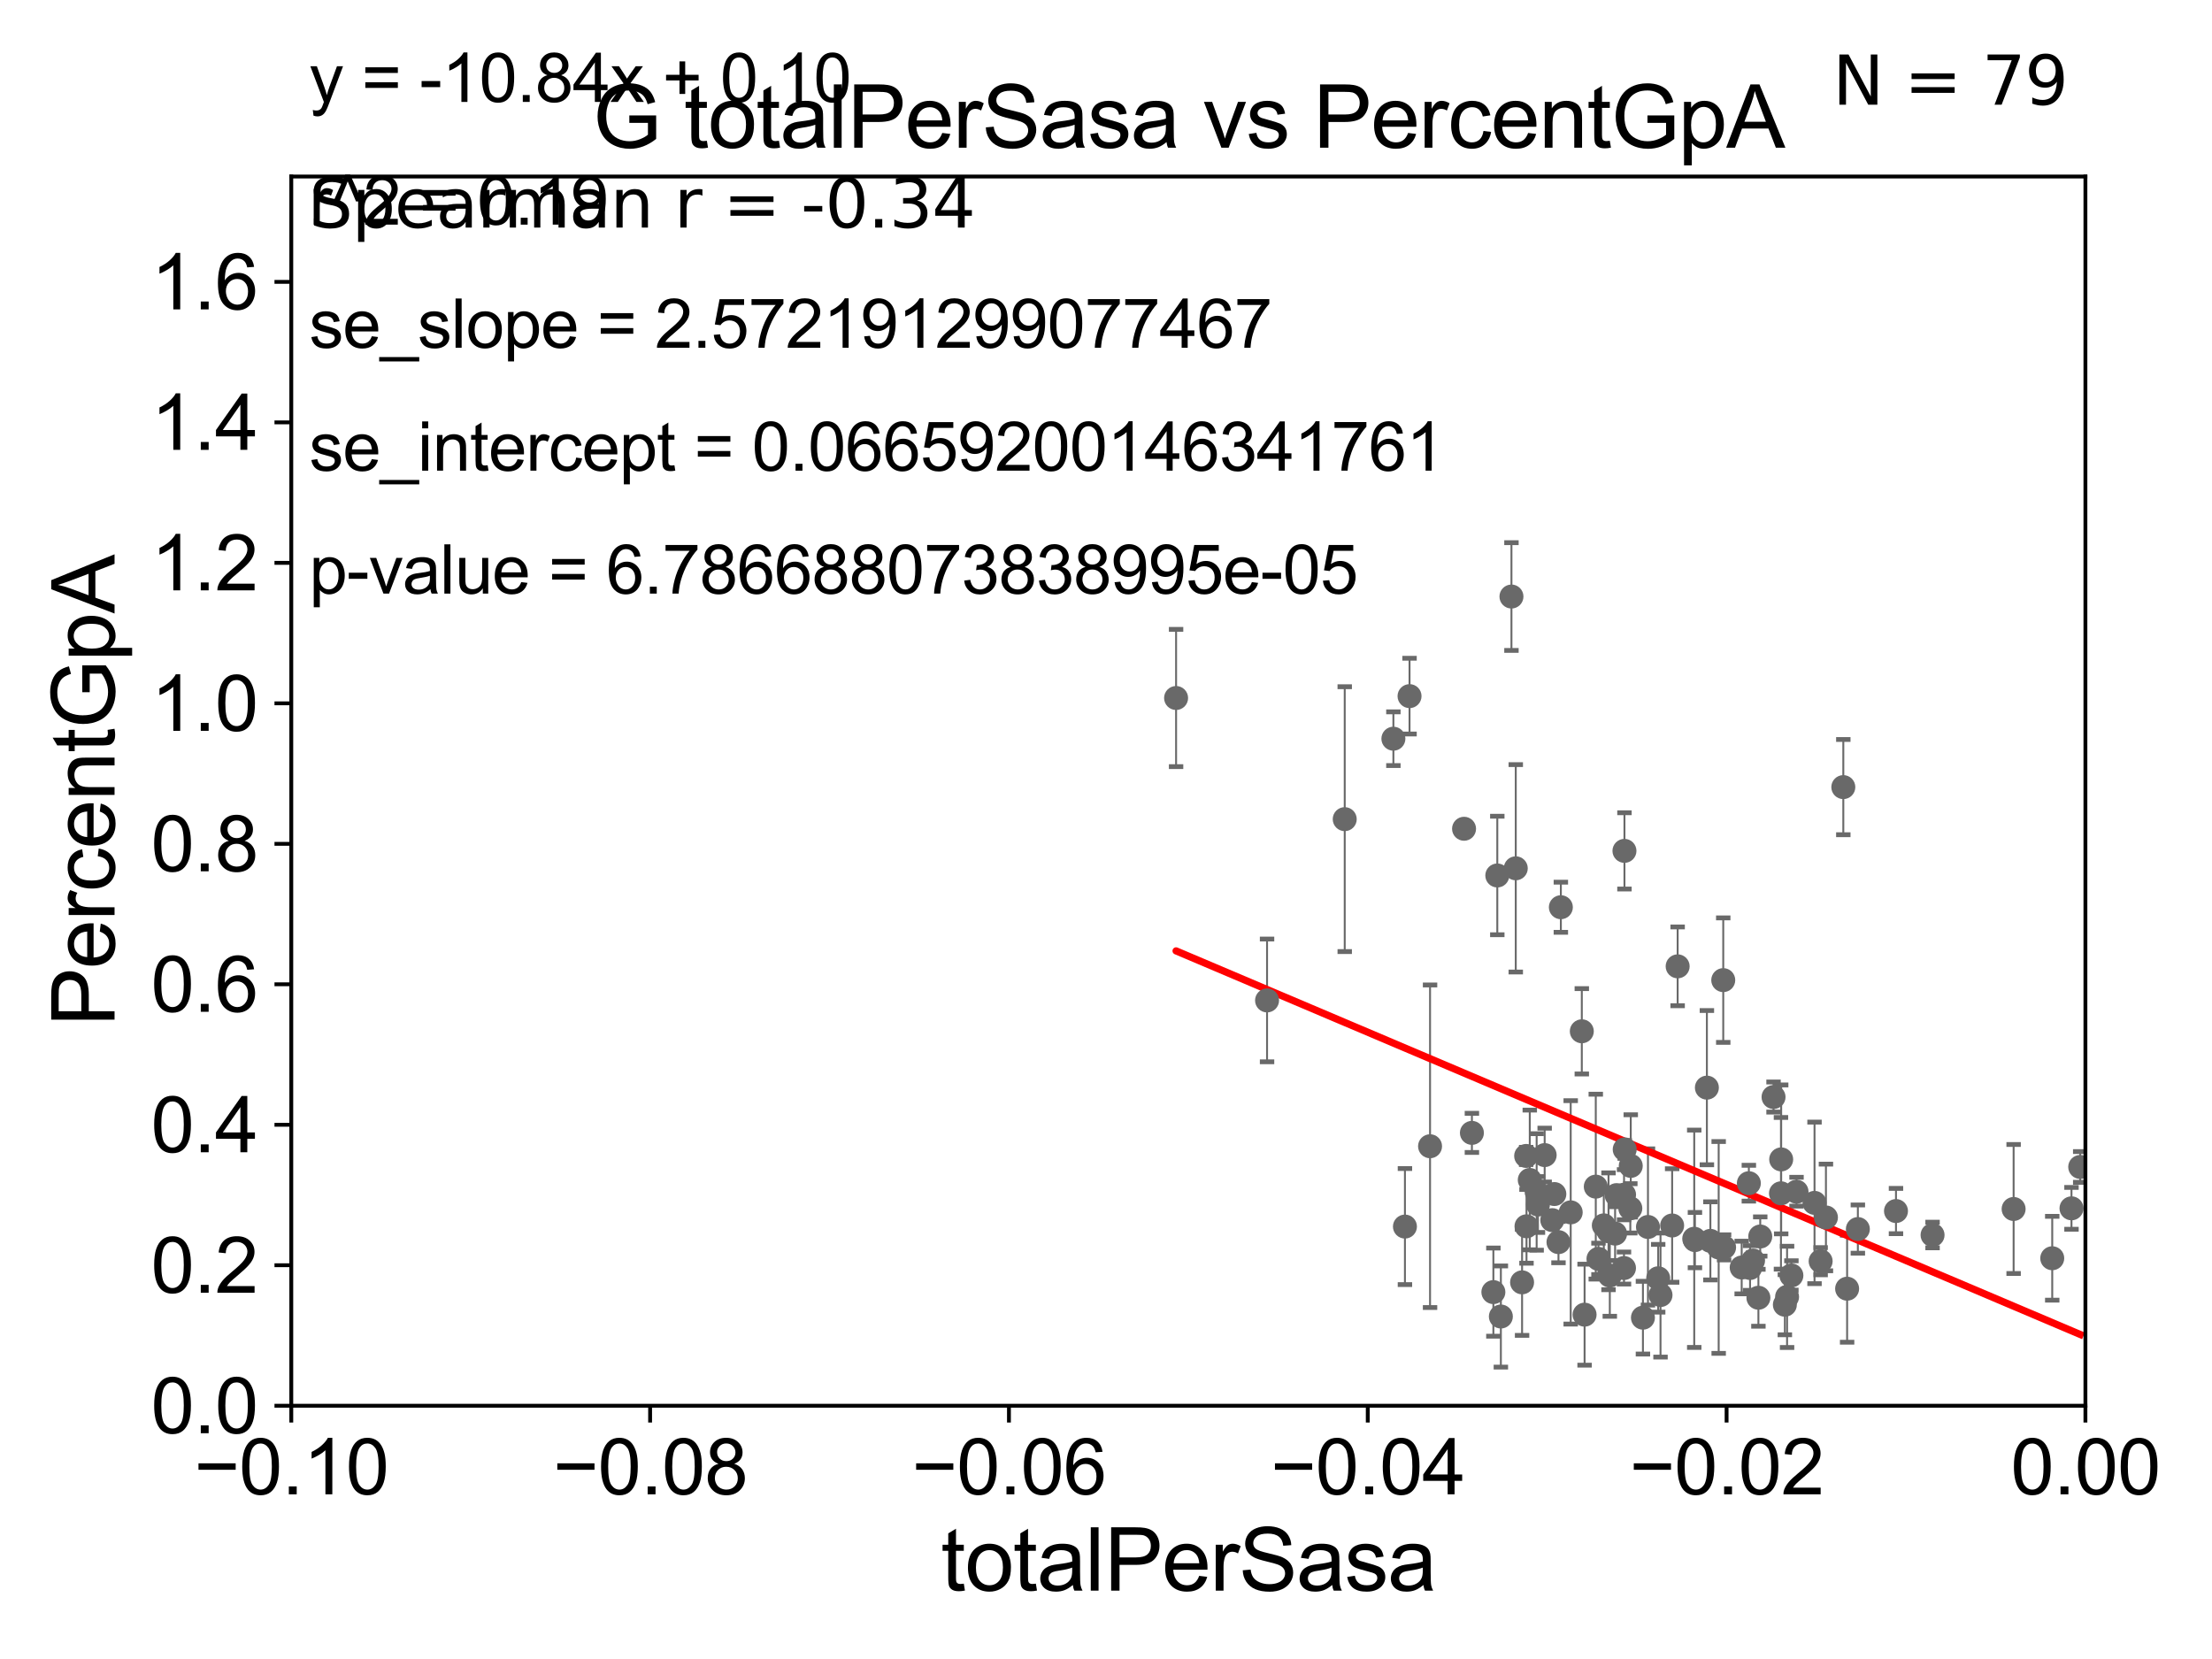 <?xml version="1.0" encoding="utf-8" standalone="no"?>
<!DOCTYPE svg PUBLIC "-//W3C//DTD SVG 1.1//EN"
  "http://www.w3.org/Graphics/SVG/1.1/DTD/svg11.dtd">
<svg xmlns:xlink="http://www.w3.org/1999/xlink" width="460.8pt" height="345.6pt" viewBox="0 0 460.8 345.6" xmlns="http://www.w3.org/2000/svg" version="1.1">
 <defs>
  <style type="text/css">*{stroke-linejoin: round; stroke-linecap: butt}</style>
 </defs>
 <g id="figure_1">
  <g id="patch_1">
   <path d="M 0 345.6 
L 460.8 345.6 
L 460.8 0 
L 0 0 
z
" style="fill: #ffffff"/>
  </g>
  <g id="axes_1">
   <g id="patch_2">
    <path d="M 60.68 292.84 
L 434.43 292.84 
L 434.43 36.775 
L 60.68 36.775 
z
" style="fill: #ffffff"/>
   </g>
   <g id="PathCollection_1">
    <defs>
     <path id="mdb91837b3b" d="M 0 1.118 
C 0.297 1.118 0.581 1 0.791 0.791 
C 1 0.581 1.118 0.297 1.118 0 
C 1.118 -0.297 1 -0.581 0.791 -0.791 
C 0.581 -1 0.297 -1.118 0 -1.118 
C -0.297 -1.118 -0.581 -1 -0.791 -0.791 
C -1 -0.581 -1.118 -0.297 -1.118 0 
C -1.118 0.297 -1 0.581 -0.791 0.791 
C -0.581 1 -0.297 1.118 0 1.118 
z
" style="stroke: #696969"/>
    </defs>
    <g clip-path="url(#p546384e0dc)">
     <use xlink:href="#mdb91837b3b" x="433.346" y="243.098" style="fill: #696969; stroke: #696969"/>
     <use xlink:href="#mdb91837b3b" x="329.52" y="214.837" style="fill: #696969; stroke: #696969"/>
     <use xlink:href="#mdb91837b3b" x="321.782" y="240.628" style="fill: #696969; stroke: #696969"/>
     <use xlink:href="#mdb91837b3b" x="297.906" y="238.785" style="fill: #696969; stroke: #696969"/>
     <use xlink:href="#mdb91837b3b" x="311.097" y="269.169" style="fill: #696969; stroke: #696969"/>
     <use xlink:href="#mdb91837b3b" x="345.916" y="269.78" style="fill: #696969; stroke: #696969"/>
     <use xlink:href="#mdb91837b3b" x="336.455" y="256.984" style="fill: #696969; stroke: #696969"/>
     <use xlink:href="#mdb91837b3b" x="306.625" y="235.999" style="fill: #696969; stroke: #696969"/>
     <use xlink:href="#mdb91837b3b" x="338.321" y="248.878" style="fill: #696969; stroke: #696969"/>
     <use xlink:href="#mdb91837b3b" x="317.077" y="267.136" style="fill: #696969; stroke: #696969"/>
     <use xlink:href="#mdb91837b3b" x="335.352" y="265.72" style="fill: #696969; stroke: #696969"/>
     <use xlink:href="#mdb91837b3b" x="345.432" y="266.286" style="fill: #696969; stroke: #696969"/>
     <use xlink:href="#mdb91837b3b" x="343.302" y="255.601" style="fill: #696969; stroke: #696969"/>
     <use xlink:href="#mdb91837b3b" x="348.339" y="255.294" style="fill: #696969; stroke: #696969"/>
     <use xlink:href="#mdb91837b3b" x="355.576" y="226.576" style="fill: #696969; stroke: #696969"/>
     <use xlink:href="#mdb91837b3b" x="320.112" y="248.303" style="fill: #696969; stroke: #696969"/>
     <use xlink:href="#mdb91837b3b" x="356.305" y="258.495" style="fill: #696969; stroke: #696969"/>
     <use xlink:href="#mdb91837b3b" x="336.769" y="248.964" style="fill: #696969; stroke: #696969"/>
     <use xlink:href="#mdb91837b3b" x="338.307" y="264.156" style="fill: #696969; stroke: #696969"/>
     <use xlink:href="#mdb91837b3b" x="359.159" y="259.85" style="fill: #696969; stroke: #696969"/>
     <use xlink:href="#mdb91837b3b" x="304.99" y="172.647" style="fill: #696969; stroke: #696969"/>
     <use xlink:href="#mdb91837b3b" x="338.404" y="177.251" style="fill: #696969; stroke: #696969"/>
     <use xlink:href="#mdb91837b3b" x="314.863" y="124.27" style="fill: #696969; stroke: #696969"/>
     <use xlink:href="#mdb91837b3b" x="332.99" y="262.247" style="fill: #696969; stroke: #696969"/>
     <use xlink:href="#mdb91837b3b" x="317.998" y="255.461" style="fill: #696969; stroke: #696969"/>
     <use xlink:href="#mdb91837b3b" x="292.675" y="255.516" style="fill: #696969; stroke: #696969"/>
     <use xlink:href="#mdb91837b3b" x="339.626" y="251.719" style="fill: #696969; stroke: #696969"/>
     <use xlink:href="#mdb91837b3b" x="324.661" y="258.757" style="fill: #696969; stroke: #696969"/>
     <use xlink:href="#mdb91837b3b" x="290.269" y="153.884" style="fill: #696969; stroke: #696969"/>
     <use xlink:href="#mdb91837b3b" x="323.799" y="248.741" style="fill: #696969; stroke: #696969"/>
     <use xlink:href="#mdb91837b3b" x="318.68" y="245.805" style="fill: #696969; stroke: #696969"/>
     <use xlink:href="#mdb91837b3b" x="330.098" y="273.868" style="fill: #696969; stroke: #696969"/>
     <use xlink:href="#mdb91837b3b" x="317.925" y="240.802" style="fill: #696969; stroke: #696969"/>
     <use xlink:href="#mdb91837b3b" x="311.915" y="182.377" style="fill: #696969; stroke: #696969"/>
     <use xlink:href="#mdb91837b3b" x="325.155" y="188.992" style="fill: #696969; stroke: #696969"/>
     <use xlink:href="#mdb91837b3b" x="323.368" y="254.178" style="fill: #696969; stroke: #696969"/>
     <use xlink:href="#mdb91837b3b" x="327.206" y="252.556" style="fill: #696969; stroke: #696969"/>
     <use xlink:href="#mdb91837b3b" x="349.485" y="201.305" style="fill: #696969; stroke: #696969"/>
     <use xlink:href="#mdb91837b3b" x="335.084" y="256.499" style="fill: #696969; stroke: #696969"/>
     <use xlink:href="#mdb91837b3b" x="315.762" y="180.884" style="fill: #696969; stroke: #696969"/>
     <use xlink:href="#mdb91837b3b" x="293.633" y="145.017" style="fill: #696969; stroke: #696969"/>
     <use xlink:href="#mdb91837b3b" x="280.131" y="170.644" style="fill: #696969; stroke: #696969"/>
     <use xlink:href="#mdb91837b3b" x="384.789" y="268.461" style="fill: #696969; stroke: #696969"/>
     <use xlink:href="#mdb91837b3b" x="352.94" y="258.056" style="fill: #696969; stroke: #696969"/>
     <use xlink:href="#mdb91837b3b" x="371.053" y="241.523" style="fill: #696969; stroke: #696969"/>
     <use xlink:href="#mdb91837b3b" x="332.43" y="247.198" style="fill: #696969; stroke: #696969"/>
     <use xlink:href="#mdb91837b3b" x="364.571" y="264.146" style="fill: #696969; stroke: #696969"/>
     <use xlink:href="#mdb91837b3b" x="245" y="145.405" style="fill: #696969; stroke: #696969"/>
     <use xlink:href="#mdb91837b3b" x="366.691" y="257.586" style="fill: #696969; stroke: #696969"/>
     <use xlink:href="#mdb91837b3b" x="362.825" y="264.045" style="fill: #696969; stroke: #696969"/>
     <use xlink:href="#mdb91837b3b" x="371.008" y="248.588" style="fill: #696969; stroke: #696969"/>
     <use xlink:href="#mdb91837b3b" x="383.996" y="163.969" style="fill: #696969; stroke: #696969"/>
     <use xlink:href="#mdb91837b3b" x="371.82" y="271.795" style="fill: #696969; stroke: #696969"/>
     <use xlink:href="#mdb91837b3b" x="380.377" y="253.619" style="fill: #696969; stroke: #696969"/>
     <use xlink:href="#mdb91837b3b" x="402.588" y="257.277" style="fill: #696969; stroke: #696969"/>
     <use xlink:href="#mdb91837b3b" x="373.181" y="265.702" style="fill: #696969; stroke: #696969"/>
     <use xlink:href="#mdb91837b3b" x="366.309" y="270.344" style="fill: #696969; stroke: #696969"/>
     <use xlink:href="#mdb91837b3b" x="374.25" y="248.255" style="fill: #696969; stroke: #696969"/>
     <use xlink:href="#mdb91837b3b" x="377.999" y="250.581" style="fill: #696969; stroke: #696969"/>
     <use xlink:href="#mdb91837b3b" x="379.273" y="262.729" style="fill: #696969; stroke: #696969"/>
     <use xlink:href="#mdb91837b3b" x="372.28" y="270.162" style="fill: #696969; stroke: #696969"/>
     <use xlink:href="#mdb91837b3b" x="394.969" y="252.283" style="fill: #696969; stroke: #696969"/>
     <use xlink:href="#mdb91837b3b" x="431.529" y="251.717" style="fill: #696969; stroke: #696969"/>
     <use xlink:href="#mdb91837b3b" x="263.951" y="208.407" style="fill: #696969; stroke: #696969"/>
     <use xlink:href="#mdb91837b3b" x="339.716" y="242.882" style="fill: #696969; stroke: #696969"/>
     <use xlink:href="#mdb91837b3b" x="364.318" y="246.482" style="fill: #696969; stroke: #696969"/>
     <use xlink:href="#mdb91837b3b" x="312.657" y="274.253" style="fill: #696969; stroke: #696969"/>
     <use xlink:href="#mdb91837b3b" x="320.384" y="250.925" style="fill: #696969; stroke: #696969"/>
     <use xlink:href="#mdb91837b3b" x="342.254" y="274.495" style="fill: #696969; stroke: #696969"/>
     <use xlink:href="#mdb91837b3b" x="338.457" y="239.442" style="fill: #696969; stroke: #696969"/>
     <use xlink:href="#mdb91837b3b" x="358.033" y="259.868" style="fill: #696969; stroke: #696969"/>
     <use xlink:href="#mdb91837b3b" x="387.027" y="256.035" style="fill: #696969; stroke: #696969"/>
     <use xlink:href="#mdb91837b3b" x="365.194" y="262.593" style="fill: #696969; stroke: #696969"/>
     <use xlink:href="#mdb91837b3b" x="353.086" y="258.335" style="fill: #696969; stroke: #696969"/>
     <use xlink:href="#mdb91837b3b" x="427.518" y="262.115" style="fill: #696969; stroke: #696969"/>
     <use xlink:href="#mdb91837b3b" x="334.102" y="255.267" style="fill: #696969; stroke: #696969"/>
     <use xlink:href="#mdb91837b3b" x="419.474" y="251.853" style="fill: #696969; stroke: #696969"/>
     <use xlink:href="#mdb91837b3b" x="369.461" y="228.533" style="fill: #696969; stroke: #696969"/>
     <use xlink:href="#mdb91837b3b" x="358.984" y="204.178" style="fill: #696969; stroke: #696969"/>
    </g>
   </g>
   <g id="matplotlib.axis_1">
    <g id="xtick_1">
     <g id="line2d_1">
      <defs>
       <path id="m207cb79348" d="M 0 0 
L 0 3.5 
" style="stroke: #000000; stroke-width: 0.8"/>
      </defs>
      <g>
       <use xlink:href="#m207cb79348" x="60.68" y="292.84" style="stroke: #000000; stroke-width: 0.8"/>
      </g>
     </g>
     <g id="text_1">
      <!-- −0.10 -->
      <g transform="translate(40.439 311.293)scale(0.16 -0.16)">
       <defs>
        <path id="ArialMT-2212" d="M 3381 1997 
L 356 1997 
L 356 2522 
L 3381 2522 
L 3381 1997 
z
" transform="scale(0.016)"/>
        <path id="ArialMT-30" d="M 266 2259 
Q 266 3072 433 3567 
Q 600 4063 929 4331 
Q 1259 4600 1759 4600 
Q 2128 4600 2406 4451 
Q 2684 4303 2865 4023 
Q 3047 3744 3150 3342 
Q 3253 2941 3253 2259 
Q 3253 1453 3087 958 
Q 2922 463 2592 192 
Q 2263 -78 1759 -78 
Q 1097 -78 719 397 
Q 266 969 266 2259 
z
M 844 2259 
Q 844 1131 1108 757 
Q 1372 384 1759 384 
Q 2147 384 2411 759 
Q 2675 1134 2675 2259 
Q 2675 3391 2411 3762 
Q 2147 4134 1753 4134 
Q 1366 4134 1134 3806 
Q 844 3388 844 2259 
z
" transform="scale(0.016)"/>
        <path id="ArialMT-2e" d="M 581 0 
L 581 641 
L 1222 641 
L 1222 0 
L 581 0 
z
" transform="scale(0.016)"/>
        <path id="ArialMT-31" d="M 2384 0 
L 1822 0 
L 1822 3584 
Q 1619 3391 1289 3197 
Q 959 3003 697 2906 
L 697 3450 
Q 1169 3672 1522 3987 
Q 1875 4303 2022 4600 
L 2384 4600 
L 2384 0 
z
" transform="scale(0.016)"/>
       </defs>
       <use xlink:href="#ArialMT-2212"/>
       <use xlink:href="#ArialMT-30" x="58.398"/>
       <use xlink:href="#ArialMT-2e" x="114.014"/>
       <use xlink:href="#ArialMT-31" x="141.797"/>
       <use xlink:href="#ArialMT-30" x="197.412"/>
      </g>
     </g>
    </g>
    <g id="xtick_2">
     <g id="line2d_2">
      <g>
       <use xlink:href="#m207cb79348" x="135.43" y="292.84" style="stroke: #000000; stroke-width: 0.8"/>
      </g>
     </g>
     <g id="text_2">
      <!-- −0.08 -->
      <g transform="translate(115.189 311.293)scale(0.16 -0.16)">
       <defs>
        <path id="ArialMT-38" d="M 1131 2484 
Q 781 2613 612 2850 
Q 444 3088 444 3419 
Q 444 3919 803 4259 
Q 1163 4600 1759 4600 
Q 2359 4600 2725 4251 
Q 3091 3903 3091 3403 
Q 3091 3084 2923 2848 
Q 2756 2613 2416 2484 
Q 2838 2347 3058 2040 
Q 3278 1734 3278 1309 
Q 3278 722 2862 322 
Q 2447 -78 1769 -78 
Q 1091 -78 675 323 
Q 259 725 259 1325 
Q 259 1772 486 2073 
Q 713 2375 1131 2484 
z
M 1019 3438 
Q 1019 3113 1228 2906 
Q 1438 2700 1772 2700 
Q 2097 2700 2305 2904 
Q 2513 3109 2513 3406 
Q 2513 3716 2298 3927 
Q 2084 4138 1766 4138 
Q 1444 4138 1231 3931 
Q 1019 3725 1019 3438 
z
M 838 1322 
Q 838 1081 952 856 
Q 1066 631 1291 507 
Q 1516 384 1775 384 
Q 2178 384 2440 643 
Q 2703 903 2703 1303 
Q 2703 1709 2433 1975 
Q 2163 2241 1756 2241 
Q 1359 2241 1098 1978 
Q 838 1716 838 1322 
z
" transform="scale(0.016)"/>
       </defs>
       <use xlink:href="#ArialMT-2212"/>
       <use xlink:href="#ArialMT-30" x="58.398"/>
       <use xlink:href="#ArialMT-2e" x="114.014"/>
       <use xlink:href="#ArialMT-30" x="141.797"/>
       <use xlink:href="#ArialMT-38" x="197.412"/>
      </g>
     </g>
    </g>
    <g id="xtick_3">
     <g id="line2d_3">
      <g>
       <use xlink:href="#m207cb79348" x="210.18" y="292.84" style="stroke: #000000; stroke-width: 0.8"/>
      </g>
     </g>
     <g id="text_3">
      <!-- −0.06 -->
      <g transform="translate(189.939 311.293)scale(0.16 -0.16)">
       <defs>
        <path id="ArialMT-36" d="M 3184 3459 
L 2625 3416 
Q 2550 3747 2413 3897 
Q 2184 4138 1850 4138 
Q 1581 4138 1378 3988 
Q 1113 3794 959 3422 
Q 806 3050 800 2363 
Q 1003 2672 1297 2822 
Q 1591 2972 1913 2972 
Q 2475 2972 2870 2558 
Q 3266 2144 3266 1488 
Q 3266 1056 3080 686 
Q 2894 316 2569 119 
Q 2244 -78 1831 -78 
Q 1128 -78 684 439 
Q 241 956 241 2144 
Q 241 3472 731 4075 
Q 1159 4600 1884 4600 
Q 2425 4600 2770 4297 
Q 3116 3994 3184 3459 
z
M 888 1484 
Q 888 1194 1011 928 
Q 1134 663 1356 523 
Q 1578 384 1822 384 
Q 2178 384 2434 671 
Q 2691 959 2691 1453 
Q 2691 1928 2437 2201 
Q 2184 2475 1800 2475 
Q 1419 2475 1153 2201 
Q 888 1928 888 1484 
z
" transform="scale(0.016)"/>
       </defs>
       <use xlink:href="#ArialMT-2212"/>
       <use xlink:href="#ArialMT-30" x="58.398"/>
       <use xlink:href="#ArialMT-2e" x="114.014"/>
       <use xlink:href="#ArialMT-30" x="141.797"/>
       <use xlink:href="#ArialMT-36" x="197.412"/>
      </g>
     </g>
    </g>
    <g id="xtick_4">
     <g id="line2d_4">
      <g>
       <use xlink:href="#m207cb79348" x="284.93" y="292.84" style="stroke: #000000; stroke-width: 0.8"/>
      </g>
     </g>
     <g id="text_4">
      <!-- −0.04 -->
      <g transform="translate(264.689 311.293)scale(0.16 -0.16)">
       <defs>
        <path id="ArialMT-34" d="M 2069 0 
L 2069 1097 
L 81 1097 
L 81 1613 
L 2172 4581 
L 2631 4581 
L 2631 1613 
L 3250 1613 
L 3250 1097 
L 2631 1097 
L 2631 0 
L 2069 0 
z
M 2069 1613 
L 2069 3678 
L 634 1613 
L 2069 1613 
z
" transform="scale(0.016)"/>
       </defs>
       <use xlink:href="#ArialMT-2212"/>
       <use xlink:href="#ArialMT-30" x="58.398"/>
       <use xlink:href="#ArialMT-2e" x="114.014"/>
       <use xlink:href="#ArialMT-30" x="141.797"/>
       <use xlink:href="#ArialMT-34" x="197.412"/>
      </g>
     </g>
    </g>
    <g id="xtick_5">
     <g id="line2d_5">
      <g>
       <use xlink:href="#m207cb79348" x="359.68" y="292.84" style="stroke: #000000; stroke-width: 0.8"/>
      </g>
     </g>
     <g id="text_5">
      <!-- −0.02 -->
      <g transform="translate(339.439 311.293)scale(0.16 -0.16)">
       <defs>
        <path id="ArialMT-32" d="M 3222 541 
L 3222 0 
L 194 0 
Q 188 203 259 391 
Q 375 700 629 1000 
Q 884 1300 1366 1694 
Q 2113 2306 2375 2664 
Q 2638 3022 2638 3341 
Q 2638 3675 2398 3904 
Q 2159 4134 1775 4134 
Q 1369 4134 1125 3890 
Q 881 3647 878 3216 
L 300 3275 
Q 359 3922 746 4261 
Q 1134 4600 1788 4600 
Q 2447 4600 2831 4234 
Q 3216 3869 3216 3328 
Q 3216 3053 3103 2787 
Q 2991 2522 2730 2228 
Q 2469 1934 1863 1422 
Q 1356 997 1212 845 
Q 1069 694 975 541 
L 3222 541 
z
" transform="scale(0.016)"/>
       </defs>
       <use xlink:href="#ArialMT-2212"/>
       <use xlink:href="#ArialMT-30" x="58.398"/>
       <use xlink:href="#ArialMT-2e" x="114.014"/>
       <use xlink:href="#ArialMT-30" x="141.797"/>
       <use xlink:href="#ArialMT-32" x="197.412"/>
      </g>
     </g>
    </g>
    <g id="xtick_6">
     <g id="line2d_6">
      <g>
       <use xlink:href="#m207cb79348" x="434.43" y="292.84" style="stroke: #000000; stroke-width: 0.8"/>
      </g>
     </g>
     <g id="text_6">
      <!-- 0.00 -->
      <g transform="translate(418.861 311.293)scale(0.16 -0.16)">
       <use xlink:href="#ArialMT-30"/>
       <use xlink:href="#ArialMT-2e" x="55.615"/>
       <use xlink:href="#ArialMT-30" x="83.398"/>
       <use xlink:href="#ArialMT-30" x="139.014"/>
      </g>
     </g>
    </g>
    <g id="text_7">
     <!-- totalPerSasa -->
     <g transform="translate(196.027 331.357)scale(0.18 -0.18)">
      <defs>
       <path id="ArialMT-74" d="M 1650 503 
L 1731 6 
Q 1494 -44 1306 -44 
Q 1000 -44 831 53 
Q 663 150 594 308 
Q 525 466 525 972 
L 525 2881 
L 113 2881 
L 113 3319 
L 525 3319 
L 525 4141 
L 1084 4478 
L 1084 3319 
L 1650 3319 
L 1650 2881 
L 1084 2881 
L 1084 941 
Q 1084 700 1114 631 
Q 1144 563 1211 522 
Q 1278 481 1403 481 
Q 1497 481 1650 503 
z
" transform="scale(0.016)"/>
       <path id="ArialMT-6f" d="M 213 1659 
Q 213 2581 725 3025 
Q 1153 3394 1769 3394 
Q 2453 3394 2887 2945 
Q 3322 2497 3322 1706 
Q 3322 1066 3130 698 
Q 2938 331 2570 128 
Q 2203 -75 1769 -75 
Q 1072 -75 642 372 
Q 213 819 213 1659 
z
M 791 1659 
Q 791 1022 1069 705 
Q 1347 388 1769 388 
Q 2188 388 2466 706 
Q 2744 1025 2744 1678 
Q 2744 2294 2464 2611 
Q 2184 2928 1769 2928 
Q 1347 2928 1069 2612 
Q 791 2297 791 1659 
z
" transform="scale(0.016)"/>
       <path id="ArialMT-61" d="M 2588 409 
Q 2275 144 1986 34 
Q 1697 -75 1366 -75 
Q 819 -75 525 192 
Q 231 459 231 875 
Q 231 1119 342 1320 
Q 453 1522 633 1644 
Q 813 1766 1038 1828 
Q 1203 1872 1538 1913 
Q 2219 1994 2541 2106 
Q 2544 2222 2544 2253 
Q 2544 2597 2384 2738 
Q 2169 2928 1744 2928 
Q 1347 2928 1158 2789 
Q 969 2650 878 2297 
L 328 2372 
Q 403 2725 575 2942 
Q 747 3159 1072 3276 
Q 1397 3394 1825 3394 
Q 2250 3394 2515 3294 
Q 2781 3194 2906 3042 
Q 3031 2891 3081 2659 
Q 3109 2516 3109 2141 
L 3109 1391 
Q 3109 606 3145 398 
Q 3181 191 3288 0 
L 2700 0 
Q 2613 175 2588 409 
z
M 2541 1666 
Q 2234 1541 1622 1453 
Q 1275 1403 1131 1340 
Q 988 1278 909 1158 
Q 831 1038 831 891 
Q 831 666 1001 516 
Q 1172 366 1500 366 
Q 1825 366 2078 508 
Q 2331 650 2450 897 
Q 2541 1088 2541 1459 
L 2541 1666 
z
" transform="scale(0.016)"/>
       <path id="ArialMT-6c" d="M 409 0 
L 409 4581 
L 972 4581 
L 972 0 
L 409 0 
z
" transform="scale(0.016)"/>
       <path id="ArialMT-50" d="M 494 0 
L 494 4581 
L 2222 4581 
Q 2678 4581 2919 4538 
Q 3256 4481 3484 4323 
Q 3713 4166 3852 3881 
Q 3991 3597 3991 3256 
Q 3991 2672 3619 2267 
Q 3247 1863 2275 1863 
L 1100 1863 
L 1100 0 
L 494 0 
z
M 1100 2403 
L 2284 2403 
Q 2872 2403 3119 2622 
Q 3366 2841 3366 3238 
Q 3366 3525 3220 3729 
Q 3075 3934 2838 4000 
Q 2684 4041 2272 4041 
L 1100 4041 
L 1100 2403 
z
" transform="scale(0.016)"/>
       <path id="ArialMT-65" d="M 2694 1069 
L 3275 997 
Q 3138 488 2766 206 
Q 2394 -75 1816 -75 
Q 1088 -75 661 373 
Q 234 822 234 1631 
Q 234 2469 665 2931 
Q 1097 3394 1784 3394 
Q 2450 3394 2872 2941 
Q 3294 2488 3294 1666 
Q 3294 1616 3291 1516 
L 816 1516 
Q 847 969 1125 678 
Q 1403 388 1819 388 
Q 2128 388 2347 550 
Q 2566 713 2694 1069 
z
M 847 1978 
L 2700 1978 
Q 2663 2397 2488 2606 
Q 2219 2931 1791 2931 
Q 1403 2931 1139 2672 
Q 875 2413 847 1978 
z
" transform="scale(0.016)"/>
       <path id="ArialMT-72" d="M 416 0 
L 416 3319 
L 922 3319 
L 922 2816 
Q 1116 3169 1280 3281 
Q 1444 3394 1641 3394 
Q 1925 3394 2219 3213 
L 2025 2691 
Q 1819 2813 1613 2813 
Q 1428 2813 1281 2702 
Q 1134 2591 1072 2394 
Q 978 2094 978 1738 
L 978 0 
L 416 0 
z
" transform="scale(0.016)"/>
       <path id="ArialMT-53" d="M 288 1472 
L 859 1522 
Q 900 1178 1048 958 
Q 1197 738 1509 602 
Q 1822 466 2213 466 
Q 2559 466 2825 569 
Q 3091 672 3220 851 
Q 3350 1031 3350 1244 
Q 3350 1459 3225 1620 
Q 3100 1781 2813 1891 
Q 2628 1963 1997 2114 
Q 1366 2266 1113 2400 
Q 784 2572 623 2826 
Q 463 3081 463 3397 
Q 463 3744 659 4045 
Q 856 4347 1234 4503 
Q 1613 4659 2075 4659 
Q 2584 4659 2973 4495 
Q 3363 4331 3572 4012 
Q 3781 3694 3797 3291 
L 3216 3247 
Q 3169 3681 2898 3903 
Q 2628 4125 2100 4125 
Q 1550 4125 1298 3923 
Q 1047 3722 1047 3438 
Q 1047 3191 1225 3031 
Q 1400 2872 2139 2705 
Q 2878 2538 3153 2413 
Q 3553 2228 3743 1945 
Q 3934 1663 3934 1294 
Q 3934 928 3725 604 
Q 3516 281 3123 101 
Q 2731 -78 2241 -78 
Q 1619 -78 1198 103 
Q 778 284 539 648 
Q 300 1013 288 1472 
z
" transform="scale(0.016)"/>
       <path id="ArialMT-73" d="M 197 991 
L 753 1078 
Q 800 744 1014 566 
Q 1228 388 1613 388 
Q 2000 388 2187 545 
Q 2375 703 2375 916 
Q 2375 1106 2209 1216 
Q 2094 1291 1634 1406 
Q 1016 1563 777 1677 
Q 538 1791 414 1992 
Q 291 2194 291 2438 
Q 291 2659 392 2848 
Q 494 3038 669 3163 
Q 800 3259 1026 3326 
Q 1253 3394 1513 3394 
Q 1903 3394 2198 3281 
Q 2494 3169 2634 2976 
Q 2775 2784 2828 2463 
L 2278 2388 
Q 2241 2644 2061 2787 
Q 1881 2931 1553 2931 
Q 1166 2931 1000 2803 
Q 834 2675 834 2503 
Q 834 2394 903 2306 
Q 972 2216 1119 2156 
Q 1203 2125 1616 2013 
Q 2213 1853 2448 1751 
Q 2684 1650 2818 1456 
Q 2953 1263 2953 975 
Q 2953 694 2789 445 
Q 2625 197 2315 61 
Q 2006 -75 1616 -75 
Q 969 -75 630 194 
Q 291 463 197 991 
z
" transform="scale(0.016)"/>
      </defs>
      <use xlink:href="#ArialMT-74"/>
      <use xlink:href="#ArialMT-6f" x="27.783"/>
      <use xlink:href="#ArialMT-74" x="83.398"/>
      <use xlink:href="#ArialMT-61" x="111.182"/>
      <use xlink:href="#ArialMT-6c" x="166.797"/>
      <use xlink:href="#ArialMT-50" x="189.014"/>
      <use xlink:href="#ArialMT-65" x="255.713"/>
      <use xlink:href="#ArialMT-72" x="311.328"/>
      <use xlink:href="#ArialMT-53" x="344.629"/>
      <use xlink:href="#ArialMT-61" x="411.328"/>
      <use xlink:href="#ArialMT-73" x="466.943"/>
      <use xlink:href="#ArialMT-61" x="516.943"/>
     </g>
    </g>
   </g>
   <g id="matplotlib.axis_2">
    <g id="ytick_1">
     <g id="line2d_7">
      <defs>
       <path id="mf0324fbe9d" d="M 0 0 
L -3.5 0 
" style="stroke: #000000; stroke-width: 0.8"/>
      </defs>
      <g>
       <use xlink:href="#mf0324fbe9d" x="60.68" y="292.84" style="stroke: #000000; stroke-width: 0.8"/>
      </g>
     </g>
     <g id="text_8">
      <!-- 0.0 -->
      <g transform="translate(31.44 298.566)scale(0.16 -0.16)">
       <use xlink:href="#ArialMT-30"/>
       <use xlink:href="#ArialMT-2e" x="55.615"/>
       <use xlink:href="#ArialMT-30" x="83.398"/>
      </g>
     </g>
    </g>
    <g id="ytick_2">
     <g id="line2d_8">
      <g>
       <use xlink:href="#mf0324fbe9d" x="60.68" y="263.575" style="stroke: #000000; stroke-width: 0.8"/>
      </g>
     </g>
     <g id="text_9">
      <!-- 0.2 -->
      <g transform="translate(31.44 269.302)scale(0.16 -0.16)">
       <use xlink:href="#ArialMT-30"/>
       <use xlink:href="#ArialMT-2e" x="55.615"/>
       <use xlink:href="#ArialMT-32" x="83.398"/>
      </g>
     </g>
    </g>
    <g id="ytick_3">
     <g id="line2d_9">
      <g>
       <use xlink:href="#mf0324fbe9d" x="60.68" y="234.311" style="stroke: #000000; stroke-width: 0.8"/>
      </g>
     </g>
     <g id="text_10">
      <!-- 0.4 -->
      <g transform="translate(31.44 240.037)scale(0.16 -0.16)">
       <use xlink:href="#ArialMT-30"/>
       <use xlink:href="#ArialMT-2e" x="55.615"/>
       <use xlink:href="#ArialMT-34" x="83.398"/>
      </g>
     </g>
    </g>
    <g id="ytick_4">
     <g id="line2d_10">
      <g>
       <use xlink:href="#mf0324fbe9d" x="60.68" y="205.046" style="stroke: #000000; stroke-width: 0.8"/>
      </g>
     </g>
     <g id="text_11">
      <!-- 0.6 -->
      <g transform="translate(31.44 210.772)scale(0.16 -0.16)">
       <use xlink:href="#ArialMT-30"/>
       <use xlink:href="#ArialMT-2e" x="55.615"/>
       <use xlink:href="#ArialMT-36" x="83.398"/>
      </g>
     </g>
    </g>
    <g id="ytick_5">
     <g id="line2d_11">
      <g>
       <use xlink:href="#mf0324fbe9d" x="60.68" y="175.782" style="stroke: #000000; stroke-width: 0.8"/>
      </g>
     </g>
     <g id="text_12">
      <!-- 0.8 -->
      <g transform="translate(31.44 181.508)scale(0.16 -0.16)">
       <use xlink:href="#ArialMT-30"/>
       <use xlink:href="#ArialMT-2e" x="55.615"/>
       <use xlink:href="#ArialMT-38" x="83.398"/>
      </g>
     </g>
    </g>
    <g id="ytick_6">
     <g id="line2d_12">
      <g>
       <use xlink:href="#mf0324fbe9d" x="60.68" y="146.517" style="stroke: #000000; stroke-width: 0.8"/>
      </g>
     </g>
     <g id="text_13">
      <!-- 1.0 -->
      <g transform="translate(31.44 152.243)scale(0.16 -0.16)">
       <use xlink:href="#ArialMT-31"/>
       <use xlink:href="#ArialMT-2e" x="55.615"/>
       <use xlink:href="#ArialMT-30" x="83.398"/>
      </g>
     </g>
    </g>
    <g id="ytick_7">
     <g id="line2d_13">
      <g>
       <use xlink:href="#mf0324fbe9d" x="60.68" y="117.252" style="stroke: #000000; stroke-width: 0.8"/>
      </g>
     </g>
     <g id="text_14">
      <!-- 1.2 -->
      <g transform="translate(31.44 122.979)scale(0.16 -0.16)">
       <use xlink:href="#ArialMT-31"/>
       <use xlink:href="#ArialMT-2e" x="55.615"/>
       <use xlink:href="#ArialMT-32" x="83.398"/>
      </g>
     </g>
    </g>
    <g id="ytick_8">
     <g id="line2d_14">
      <g>
       <use xlink:href="#mf0324fbe9d" x="60.68" y="87.988" style="stroke: #000000; stroke-width: 0.8"/>
      </g>
     </g>
     <g id="text_15">
      <!-- 1.4 -->
      <g transform="translate(31.44 93.714)scale(0.16 -0.16)">
       <use xlink:href="#ArialMT-31"/>
       <use xlink:href="#ArialMT-2e" x="55.615"/>
       <use xlink:href="#ArialMT-34" x="83.398"/>
      </g>
     </g>
    </g>
    <g id="ytick_9">
     <g id="line2d_15">
      <g>
       <use xlink:href="#mf0324fbe9d" x="60.68" y="58.723" style="stroke: #000000; stroke-width: 0.8"/>
      </g>
     </g>
     <g id="text_16">
      <!-- 1.6 -->
      <g transform="translate(31.44 64.45)scale(0.16 -0.16)">
       <use xlink:href="#ArialMT-31"/>
       <use xlink:href="#ArialMT-2e" x="55.615"/>
       <use xlink:href="#ArialMT-36" x="83.398"/>
      </g>
     </g>
    </g>
    <g id="text_17">
     <!-- PercentGpA -->
     <g transform="translate(23.863 213.831)rotate(-90)scale(0.18 -0.18)">
      <defs>
       <path id="ArialMT-63" d="M 2588 1216 
L 3141 1144 
Q 3050 572 2676 248 
Q 2303 -75 1759 -75 
Q 1078 -75 664 370 
Q 250 816 250 1647 
Q 250 2184 428 2587 
Q 606 2991 970 3192 
Q 1334 3394 1763 3394 
Q 2303 3394 2647 3120 
Q 2991 2847 3088 2344 
L 2541 2259 
Q 2463 2594 2264 2762 
Q 2066 2931 1784 2931 
Q 1359 2931 1093 2626 
Q 828 2322 828 1663 
Q 828 994 1084 691 
Q 1341 388 1753 388 
Q 2084 388 2306 591 
Q 2528 794 2588 1216 
z
" transform="scale(0.016)"/>
       <path id="ArialMT-6e" d="M 422 0 
L 422 3319 
L 928 3319 
L 928 2847 
Q 1294 3394 1984 3394 
Q 2284 3394 2536 3286 
Q 2788 3178 2913 3003 
Q 3038 2828 3088 2588 
Q 3119 2431 3119 2041 
L 3119 0 
L 2556 0 
L 2556 2019 
Q 2556 2363 2490 2533 
Q 2425 2703 2258 2804 
Q 2091 2906 1866 2906 
Q 1506 2906 1245 2678 
Q 984 2450 984 1813 
L 984 0 
L 422 0 
z
" transform="scale(0.016)"/>
       <path id="ArialMT-47" d="M 2638 1797 
L 2638 2334 
L 4578 2338 
L 4578 638 
Q 4131 281 3656 101 
Q 3181 -78 2681 -78 
Q 2006 -78 1454 211 
Q 903 500 622 1047 
Q 341 1594 341 2269 
Q 341 2938 620 3517 
Q 900 4097 1425 4378 
Q 1950 4659 2634 4659 
Q 3131 4659 3532 4498 
Q 3934 4338 4162 4050 
Q 4391 3763 4509 3300 
L 3963 3150 
Q 3859 3500 3706 3700 
Q 3553 3900 3268 4020 
Q 2984 4141 2638 4141 
Q 2222 4141 1919 4014 
Q 1616 3888 1430 3681 
Q 1244 3475 1141 3228 
Q 966 2803 966 2306 
Q 966 1694 1177 1281 
Q 1388 869 1791 669 
Q 2194 469 2647 469 
Q 3041 469 3416 620 
Q 3791 772 3984 944 
L 3984 1797 
L 2638 1797 
z
" transform="scale(0.016)"/>
       <path id="ArialMT-70" d="M 422 -1272 
L 422 3319 
L 934 3319 
L 934 2888 
Q 1116 3141 1344 3267 
Q 1572 3394 1897 3394 
Q 2322 3394 2647 3175 
Q 2972 2956 3137 2557 
Q 3303 2159 3303 1684 
Q 3303 1175 3120 767 
Q 2938 359 2589 142 
Q 2241 -75 1856 -75 
Q 1575 -75 1351 44 
Q 1128 163 984 344 
L 984 -1272 
L 422 -1272 
z
M 931 1641 
Q 931 1000 1190 694 
Q 1450 388 1819 388 
Q 2194 388 2461 705 
Q 2728 1022 2728 1688 
Q 2728 2322 2467 2637 
Q 2206 2953 1844 2953 
Q 1484 2953 1207 2617 
Q 931 2281 931 1641 
z
" transform="scale(0.016)"/>
       <path id="ArialMT-41" d="M -9 0 
L 1750 4581 
L 2403 4581 
L 4278 0 
L 3588 0 
L 3053 1388 
L 1138 1388 
L 634 0 
L -9 0 
z
M 1313 1881 
L 2866 1881 
L 2388 3150 
Q 2169 3728 2063 4100 
Q 1975 3659 1816 3225 
L 1313 1881 
z
" transform="scale(0.016)"/>
      </defs>
      <use xlink:href="#ArialMT-50"/>
      <use xlink:href="#ArialMT-65" x="66.699"/>
      <use xlink:href="#ArialMT-72" x="122.314"/>
      <use xlink:href="#ArialMT-63" x="155.615"/>
      <use xlink:href="#ArialMT-65" x="205.615"/>
      <use xlink:href="#ArialMT-6e" x="261.23"/>
      <use xlink:href="#ArialMT-74" x="316.846"/>
      <use xlink:href="#ArialMT-47" x="344.629"/>
      <use xlink:href="#ArialMT-70" x="422.412"/>
      <use xlink:href="#ArialMT-41" x="478.027"/>
     </g>
    </g>
   </g>
   <g id="LineCollection_1">
    <path d="M 433.346 246.301 
L 433.346 239.895 
" clip-path="url(#p546384e0dc)" style="fill: none; stroke: #696969; stroke-width: 0.4"/>
    <path d="M 329.52 223.729 
L 329.52 205.946 
" clip-path="url(#p546384e0dc)" style="fill: none; stroke: #696969; stroke-width: 0.4"/>
    <path d="M 321.782 246.235 
L 321.782 235.02 
" clip-path="url(#p546384e0dc)" style="fill: none; stroke: #696969; stroke-width: 0.4"/>
    <path d="M 297.906 272.385 
L 297.906 205.184 
" clip-path="url(#p546384e0dc)" style="fill: none; stroke: #696969; stroke-width: 0.4"/>
    <path d="M 311.097 278.35 
L 311.097 259.989 
" clip-path="url(#p546384e0dc)" style="fill: none; stroke: #696969; stroke-width: 0.4"/>
    <path d="M 345.916 282.706 
L 345.916 256.855 
" clip-path="url(#p546384e0dc)" style="fill: none; stroke: #696969; stroke-width: 0.4"/>
    <path d="M 336.455 262.585 
L 336.455 251.382 
" clip-path="url(#p546384e0dc)" style="fill: none; stroke: #696969; stroke-width: 0.4"/>
    <path d="M 306.625 240.077 
L 306.625 231.922 
" clip-path="url(#p546384e0dc)" style="fill: none; stroke: #696969; stroke-width: 0.4"/>
    <path d="M 338.321 254.103 
L 338.321 243.652 
" clip-path="url(#p546384e0dc)" style="fill: none; stroke: #696969; stroke-width: 0.4"/>
    <path d="M 317.077 278.18 
L 317.077 256.092 
" clip-path="url(#p546384e0dc)" style="fill: none; stroke: #696969; stroke-width: 0.4"/>
    <path d="M 335.352 274.206 
L 335.352 257.234 
" clip-path="url(#p546384e0dc)" style="fill: none; stroke: #696969; stroke-width: 0.4"/>
    <path d="M 345.432 273.34 
L 345.432 259.232 
" clip-path="url(#p546384e0dc)" style="fill: none; stroke: #696969; stroke-width: 0.4"/>
    <path d="M 343.302 271.873 
L 343.302 239.328 
" clip-path="url(#p546384e0dc)" style="fill: none; stroke: #696969; stroke-width: 0.4"/>
    <path d="M 348.339 267.117 
L 348.339 243.47 
" clip-path="url(#p546384e0dc)" style="fill: none; stroke: #696969; stroke-width: 0.4"/>
    <path d="M 355.576 242.639 
L 355.576 210.513 
" clip-path="url(#p546384e0dc)" style="fill: none; stroke: #696969; stroke-width: 0.4"/>
    <path d="M 320.112 260.434 
L 320.112 236.172 
" clip-path="url(#p546384e0dc)" style="fill: none; stroke: #696969; stroke-width: 0.4"/>
    <path d="M 356.305 266.629 
L 356.305 250.361 
" clip-path="url(#p546384e0dc)" style="fill: none; stroke: #696969; stroke-width: 0.4"/>
    <path d="M 336.769 249.478 
L 336.769 248.45 
" clip-path="url(#p546384e0dc)" style="fill: none; stroke: #696969; stroke-width: 0.4"/>
    <path d="M 338.307 267.489 
L 338.307 260.823 
" clip-path="url(#p546384e0dc)" style="fill: none; stroke: #696969; stroke-width: 0.4"/>
    <path d="M 359.159 262.469 
L 359.159 257.231 
" clip-path="url(#p546384e0dc)" style="fill: none; stroke: #696969; stroke-width: 0.4"/>
    <path d="M 304.99 173.156 
L 304.99 172.138 
" clip-path="url(#p546384e0dc)" style="fill: none; stroke: #696969; stroke-width: 0.4"/>
    <path d="M 338.404 185.195 
L 338.404 169.307 
" clip-path="url(#p546384e0dc)" style="fill: none; stroke: #696969; stroke-width: 0.4"/>
    <path d="M 314.863 135.492 
L 314.863 113.048 
" clip-path="url(#p546384e0dc)" style="fill: none; stroke: #696969; stroke-width: 0.4"/>
    <path d="M 332.99 265.52 
L 332.99 258.975 
" clip-path="url(#p546384e0dc)" style="fill: none; stroke: #696969; stroke-width: 0.4"/>
    <path d="M 317.998 263.147 
L 317.998 247.774 
" clip-path="url(#p546384e0dc)" style="fill: none; stroke: #696969; stroke-width: 0.4"/>
    <path d="M 292.675 267.603 
L 292.675 243.429 
" clip-path="url(#p546384e0dc)" style="fill: none; stroke: #696969; stroke-width: 0.4"/>
    <path d="M 339.626 256.856 
L 339.626 246.582 
" clip-path="url(#p546384e0dc)" style="fill: none; stroke: #696969; stroke-width: 0.4"/>
    <path d="M 324.661 263.058 
L 324.661 254.455 
" clip-path="url(#p546384e0dc)" style="fill: none; stroke: #696969; stroke-width: 0.4"/>
    <path d="M 290.269 159.478 
L 290.269 148.29 
" clip-path="url(#p546384e0dc)" style="fill: none; stroke: #696969; stroke-width: 0.4"/>
    <path d="M 323.799 249.426 
L 323.799 248.057 
" clip-path="url(#p546384e0dc)" style="fill: none; stroke: #696969; stroke-width: 0.4"/>
    <path d="M 318.68 260.357 
L 318.68 231.252 
" clip-path="url(#p546384e0dc)" style="fill: none; stroke: #696969; stroke-width: 0.4"/>
    <path d="M 330.098 284.388 
L 330.098 263.347 
" clip-path="url(#p546384e0dc)" style="fill: none; stroke: #696969; stroke-width: 0.4"/>
    <path d="M 317.925 242.599 
L 317.925 239.006 
" clip-path="url(#p546384e0dc)" style="fill: none; stroke: #696969; stroke-width: 0.4"/>
    <path d="M 311.915 194.721 
L 311.915 170.032 
" clip-path="url(#p546384e0dc)" style="fill: none; stroke: #696969; stroke-width: 0.4"/>
    <path d="M 325.155 194.214 
L 325.155 183.77 
" clip-path="url(#p546384e0dc)" style="fill: none; stroke: #696969; stroke-width: 0.4"/>
    <path d="M 323.368 255.627 
L 323.368 252.729 
" clip-path="url(#p546384e0dc)" style="fill: none; stroke: #696969; stroke-width: 0.4"/>
    <path d="M 327.206 275.828 
L 327.206 229.285 
" clip-path="url(#p546384e0dc)" style="fill: none; stroke: #696969; stroke-width: 0.4"/>
    <path d="M 349.485 209.512 
L 349.485 193.097 
" clip-path="url(#p546384e0dc)" style="fill: none; stroke: #696969; stroke-width: 0.4"/>
    <path d="M 335.084 268.664 
L 335.084 244.334 
" clip-path="url(#p546384e0dc)" style="fill: none; stroke: #696969; stroke-width: 0.4"/>
    <path d="M 315.762 202.485 
L 315.762 159.282 
" clip-path="url(#p546384e0dc)" style="fill: none; stroke: #696969; stroke-width: 0.4"/>
    <path d="M 293.633 152.909 
L 293.633 137.124 
" clip-path="url(#p546384e0dc)" style="fill: none; stroke: #696969; stroke-width: 0.4"/>
    <path d="M 280.131 198.23 
L 280.131 143.057 
" clip-path="url(#p546384e0dc)" style="fill: none; stroke: #696969; stroke-width: 0.4"/>
    <path d="M 384.789 279.61 
L 384.789 257.312 
" clip-path="url(#p546384e0dc)" style="fill: none; stroke: #696969; stroke-width: 0.4"/>
    <path d="M 352.94 280.694 
L 352.94 235.419 
" clip-path="url(#p546384e0dc)" style="fill: none; stroke: #696969; stroke-width: 0.4"/>
    <path d="M 371.053 257.033 
L 371.053 226.012 
" clip-path="url(#p546384e0dc)" style="fill: none; stroke: #696969; stroke-width: 0.4"/>
    <path d="M 332.43 266.454 
L 332.43 227.942 
" clip-path="url(#p546384e0dc)" style="fill: none; stroke: #696969; stroke-width: 0.4"/>
    <path d="M 364.571 268.803 
L 364.571 259.488 
" clip-path="url(#p546384e0dc)" style="fill: none; stroke: #696969; stroke-width: 0.4"/>
    <path d="M 245 159.7 
L 245 131.11 
" clip-path="url(#p546384e0dc)" style="fill: none; stroke: #696969; stroke-width: 0.4"/>
    <path d="M 366.691 261.672 
L 366.691 253.5 
" clip-path="url(#p546384e0dc)" style="fill: none; stroke: #696969; stroke-width: 0.4"/>
    <path d="M 362.825 269.528 
L 362.825 258.562 
" clip-path="url(#p546384e0dc)" style="fill: none; stroke: #696969; stroke-width: 0.4"/>
    <path d="M 371.008 264.384 
L 371.008 232.793 
" clip-path="url(#p546384e0dc)" style="fill: none; stroke: #696969; stroke-width: 0.4"/>
    <path d="M 383.996 173.889 
L 383.996 154.049 
" clip-path="url(#p546384e0dc)" style="fill: none; stroke: #696969; stroke-width: 0.4"/>
    <path d="M 371.82 278.056 
L 371.82 265.534 
" clip-path="url(#p546384e0dc)" style="fill: none; stroke: #696969; stroke-width: 0.4"/>
    <path d="M 380.377 264.725 
L 380.377 242.513 
" clip-path="url(#p546384e0dc)" style="fill: none; stroke: #696969; stroke-width: 0.4"/>
    <path d="M 402.588 259.949 
L 402.588 254.604 
" clip-path="url(#p546384e0dc)" style="fill: none; stroke: #696969; stroke-width: 0.4"/>
    <path d="M 373.181 268.762 
L 373.181 262.642 
" clip-path="url(#p546384e0dc)" style="fill: none; stroke: #696969; stroke-width: 0.4"/>
    <path d="M 366.309 276.278 
L 366.309 264.411 
" clip-path="url(#p546384e0dc)" style="fill: none; stroke: #696969; stroke-width: 0.4"/>
    <path d="M 374.25 251.257 
L 374.25 245.253 
" clip-path="url(#p546384e0dc)" style="fill: none; stroke: #696969; stroke-width: 0.4"/>
    <path d="M 377.999 267.408 
L 377.999 233.754 
" clip-path="url(#p546384e0dc)" style="fill: none; stroke: #696969; stroke-width: 0.4"/>
    <path d="M 379.273 265.562 
L 379.273 259.896 
" clip-path="url(#p546384e0dc)" style="fill: none; stroke: #696969; stroke-width: 0.4"/>
    <path d="M 372.28 280.708 
L 372.28 259.616 
" clip-path="url(#p546384e0dc)" style="fill: none; stroke: #696969; stroke-width: 0.4"/>
    <path d="M 394.969 257 
L 394.969 247.566 
" clip-path="url(#p546384e0dc)" style="fill: none; stroke: #696969; stroke-width: 0.4"/>
    <path d="M 431.529 256.072 
L 431.529 247.362 
" clip-path="url(#p546384e0dc)" style="fill: none; stroke: #696969; stroke-width: 0.4"/>
    <path d="M 263.951 221.193 
L 263.951 195.622 
" clip-path="url(#p546384e0dc)" style="fill: none; stroke: #696969; stroke-width: 0.4"/>
    <path d="M 339.716 253.543 
L 339.716 232.221 
" clip-path="url(#p546384e0dc)" style="fill: none; stroke: #696969; stroke-width: 0.4"/>
    <path d="M 364.318 250.215 
L 364.318 242.748 
" clip-path="url(#p546384e0dc)" style="fill: none; stroke: #696969; stroke-width: 0.4"/>
    <path d="M 312.657 284.79 
L 312.657 263.716 
" clip-path="url(#p546384e0dc)" style="fill: none; stroke: #696969; stroke-width: 0.4"/>
    <path d="M 320.384 256.743 
L 320.384 245.107 
" clip-path="url(#p546384e0dc)" style="fill: none; stroke: #696969; stroke-width: 0.4"/>
    <path d="M 342.254 282.07 
L 342.254 266.919 
" clip-path="url(#p546384e0dc)" style="fill: none; stroke: #696969; stroke-width: 0.4"/>
    <path d="M 338.457 241.298 
L 338.457 237.585 
" clip-path="url(#p546384e0dc)" style="fill: none; stroke: #696969; stroke-width: 0.4"/>
    <path d="M 358.033 281.93 
L 358.033 237.807 
" clip-path="url(#p546384e0dc)" style="fill: none; stroke: #696969; stroke-width: 0.4"/>
    <path d="M 387.027 261.062 
L 387.027 251.009 
" clip-path="url(#p546384e0dc)" style="fill: none; stroke: #696969; stroke-width: 0.4"/>
    <path d="M 365.194 264.177 
L 365.194 261.01 
" clip-path="url(#p546384e0dc)" style="fill: none; stroke: #696969; stroke-width: 0.4"/>
    <path d="M 353.086 264.093 
L 353.086 252.577 
" clip-path="url(#p546384e0dc)" style="fill: none; stroke: #696969; stroke-width: 0.4"/>
    <path d="M 427.518 270.845 
L 427.518 253.384 
" clip-path="url(#p546384e0dc)" style="fill: none; stroke: #696969; stroke-width: 0.4"/>
    <path d="M 334.102 262.946 
L 334.102 247.588 
" clip-path="url(#p546384e0dc)" style="fill: none; stroke: #696969; stroke-width: 0.4"/>
    <path d="M 419.474 265.29 
L 419.474 238.417 
" clip-path="url(#p546384e0dc)" style="fill: none; stroke: #696969; stroke-width: 0.4"/>
    <path d="M 369.461 231.666 
L 369.461 225.399 
" clip-path="url(#p546384e0dc)" style="fill: none; stroke: #696969; stroke-width: 0.4"/>
    <path d="M 358.984 217.143 
L 358.984 191.213 
" clip-path="url(#p546384e0dc)" style="fill: none; stroke: #696969; stroke-width: 0.4"/>
   </g>
   <g id="line2d_16">
    <defs>
     <path id="mb4bb0d3dfd" d="M 1.5 0 
L -1.5 -0 
" style="stroke: #696969"/>
    </defs>
    <g clip-path="url(#p546384e0dc)">
     <use xlink:href="#mb4bb0d3dfd" x="433.346" y="246.301" style="fill: #696969; stroke: #696969"/>
     <use xlink:href="#mb4bb0d3dfd" x="329.52" y="223.729" style="fill: #696969; stroke: #696969"/>
     <use xlink:href="#mb4bb0d3dfd" x="321.782" y="246.235" style="fill: #696969; stroke: #696969"/>
     <use xlink:href="#mb4bb0d3dfd" x="297.906" y="272.385" style="fill: #696969; stroke: #696969"/>
     <use xlink:href="#mb4bb0d3dfd" x="311.097" y="278.35" style="fill: #696969; stroke: #696969"/>
     <use xlink:href="#mb4bb0d3dfd" x="345.916" y="282.706" style="fill: #696969; stroke: #696969"/>
     <use xlink:href="#mb4bb0d3dfd" x="336.455" y="262.585" style="fill: #696969; stroke: #696969"/>
     <use xlink:href="#mb4bb0d3dfd" x="306.625" y="240.077" style="fill: #696969; stroke: #696969"/>
     <use xlink:href="#mb4bb0d3dfd" x="338.321" y="254.103" style="fill: #696969; stroke: #696969"/>
     <use xlink:href="#mb4bb0d3dfd" x="317.077" y="278.18" style="fill: #696969; stroke: #696969"/>
     <use xlink:href="#mb4bb0d3dfd" x="335.352" y="274.206" style="fill: #696969; stroke: #696969"/>
     <use xlink:href="#mb4bb0d3dfd" x="345.432" y="273.34" style="fill: #696969; stroke: #696969"/>
     <use xlink:href="#mb4bb0d3dfd" x="343.302" y="271.873" style="fill: #696969; stroke: #696969"/>
     <use xlink:href="#mb4bb0d3dfd" x="348.339" y="267.117" style="fill: #696969; stroke: #696969"/>
     <use xlink:href="#mb4bb0d3dfd" x="355.576" y="242.639" style="fill: #696969; stroke: #696969"/>
     <use xlink:href="#mb4bb0d3dfd" x="320.112" y="260.434" style="fill: #696969; stroke: #696969"/>
     <use xlink:href="#mb4bb0d3dfd" x="356.305" y="266.629" style="fill: #696969; stroke: #696969"/>
     <use xlink:href="#mb4bb0d3dfd" x="336.769" y="249.478" style="fill: #696969; stroke: #696969"/>
     <use xlink:href="#mb4bb0d3dfd" x="338.307" y="267.489" style="fill: #696969; stroke: #696969"/>
     <use xlink:href="#mb4bb0d3dfd" x="359.159" y="262.469" style="fill: #696969; stroke: #696969"/>
     <use xlink:href="#mb4bb0d3dfd" x="304.99" y="173.156" style="fill: #696969; stroke: #696969"/>
     <use xlink:href="#mb4bb0d3dfd" x="338.404" y="185.195" style="fill: #696969; stroke: #696969"/>
     <use xlink:href="#mb4bb0d3dfd" x="314.863" y="135.492" style="fill: #696969; stroke: #696969"/>
     <use xlink:href="#mb4bb0d3dfd" x="332.99" y="265.52" style="fill: #696969; stroke: #696969"/>
     <use xlink:href="#mb4bb0d3dfd" x="317.998" y="263.147" style="fill: #696969; stroke: #696969"/>
     <use xlink:href="#mb4bb0d3dfd" x="292.675" y="267.603" style="fill: #696969; stroke: #696969"/>
     <use xlink:href="#mb4bb0d3dfd" x="339.626" y="256.856" style="fill: #696969; stroke: #696969"/>
     <use xlink:href="#mb4bb0d3dfd" x="324.661" y="263.058" style="fill: #696969; stroke: #696969"/>
     <use xlink:href="#mb4bb0d3dfd" x="290.269" y="159.478" style="fill: #696969; stroke: #696969"/>
     <use xlink:href="#mb4bb0d3dfd" x="323.799" y="249.426" style="fill: #696969; stroke: #696969"/>
     <use xlink:href="#mb4bb0d3dfd" x="318.68" y="260.357" style="fill: #696969; stroke: #696969"/>
     <use xlink:href="#mb4bb0d3dfd" x="330.098" y="284.388" style="fill: #696969; stroke: #696969"/>
     <use xlink:href="#mb4bb0d3dfd" x="317.925" y="242.599" style="fill: #696969; stroke: #696969"/>
     <use xlink:href="#mb4bb0d3dfd" x="311.915" y="194.721" style="fill: #696969; stroke: #696969"/>
     <use xlink:href="#mb4bb0d3dfd" x="325.155" y="194.214" style="fill: #696969; stroke: #696969"/>
     <use xlink:href="#mb4bb0d3dfd" x="323.368" y="255.627" style="fill: #696969; stroke: #696969"/>
     <use xlink:href="#mb4bb0d3dfd" x="327.206" y="275.828" style="fill: #696969; stroke: #696969"/>
     <use xlink:href="#mb4bb0d3dfd" x="349.485" y="209.512" style="fill: #696969; stroke: #696969"/>
     <use xlink:href="#mb4bb0d3dfd" x="335.084" y="268.664" style="fill: #696969; stroke: #696969"/>
     <use xlink:href="#mb4bb0d3dfd" x="315.762" y="202.485" style="fill: #696969; stroke: #696969"/>
     <use xlink:href="#mb4bb0d3dfd" x="293.633" y="152.909" style="fill: #696969; stroke: #696969"/>
     <use xlink:href="#mb4bb0d3dfd" x="280.131" y="198.23" style="fill: #696969; stroke: #696969"/>
     <use xlink:href="#mb4bb0d3dfd" x="384.789" y="279.61" style="fill: #696969; stroke: #696969"/>
     <use xlink:href="#mb4bb0d3dfd" x="352.94" y="280.694" style="fill: #696969; stroke: #696969"/>
     <use xlink:href="#mb4bb0d3dfd" x="371.053" y="257.033" style="fill: #696969; stroke: #696969"/>
     <use xlink:href="#mb4bb0d3dfd" x="332.43" y="266.454" style="fill: #696969; stroke: #696969"/>
     <use xlink:href="#mb4bb0d3dfd" x="364.571" y="268.803" style="fill: #696969; stroke: #696969"/>
     <use xlink:href="#mb4bb0d3dfd" x="245" y="159.7" style="fill: #696969; stroke: #696969"/>
     <use xlink:href="#mb4bb0d3dfd" x="366.691" y="261.672" style="fill: #696969; stroke: #696969"/>
     <use xlink:href="#mb4bb0d3dfd" x="362.825" y="269.528" style="fill: #696969; stroke: #696969"/>
     <use xlink:href="#mb4bb0d3dfd" x="371.008" y="264.384" style="fill: #696969; stroke: #696969"/>
     <use xlink:href="#mb4bb0d3dfd" x="383.996" y="173.889" style="fill: #696969; stroke: #696969"/>
     <use xlink:href="#mb4bb0d3dfd" x="371.82" y="278.056" style="fill: #696969; stroke: #696969"/>
     <use xlink:href="#mb4bb0d3dfd" x="380.377" y="264.725" style="fill: #696969; stroke: #696969"/>
     <use xlink:href="#mb4bb0d3dfd" x="402.588" y="259.949" style="fill: #696969; stroke: #696969"/>
     <use xlink:href="#mb4bb0d3dfd" x="373.181" y="268.762" style="fill: #696969; stroke: #696969"/>
     <use xlink:href="#mb4bb0d3dfd" x="366.309" y="276.278" style="fill: #696969; stroke: #696969"/>
     <use xlink:href="#mb4bb0d3dfd" x="374.25" y="251.257" style="fill: #696969; stroke: #696969"/>
     <use xlink:href="#mb4bb0d3dfd" x="377.999" y="267.408" style="fill: #696969; stroke: #696969"/>
     <use xlink:href="#mb4bb0d3dfd" x="379.273" y="265.562" style="fill: #696969; stroke: #696969"/>
     <use xlink:href="#mb4bb0d3dfd" x="372.28" y="280.708" style="fill: #696969; stroke: #696969"/>
     <use xlink:href="#mb4bb0d3dfd" x="394.969" y="257" style="fill: #696969; stroke: #696969"/>
     <use xlink:href="#mb4bb0d3dfd" x="431.529" y="256.072" style="fill: #696969; stroke: #696969"/>
     <use xlink:href="#mb4bb0d3dfd" x="263.951" y="221.193" style="fill: #696969; stroke: #696969"/>
     <use xlink:href="#mb4bb0d3dfd" x="339.716" y="253.543" style="fill: #696969; stroke: #696969"/>
     <use xlink:href="#mb4bb0d3dfd" x="364.318" y="250.215" style="fill: #696969; stroke: #696969"/>
     <use xlink:href="#mb4bb0d3dfd" x="312.657" y="284.79" style="fill: #696969; stroke: #696969"/>
     <use xlink:href="#mb4bb0d3dfd" x="320.384" y="256.743" style="fill: #696969; stroke: #696969"/>
     <use xlink:href="#mb4bb0d3dfd" x="342.254" y="282.07" style="fill: #696969; stroke: #696969"/>
     <use xlink:href="#mb4bb0d3dfd" x="338.457" y="241.298" style="fill: #696969; stroke: #696969"/>
     <use xlink:href="#mb4bb0d3dfd" x="358.033" y="281.93" style="fill: #696969; stroke: #696969"/>
     <use xlink:href="#mb4bb0d3dfd" x="387.027" y="261.062" style="fill: #696969; stroke: #696969"/>
     <use xlink:href="#mb4bb0d3dfd" x="365.194" y="264.177" style="fill: #696969; stroke: #696969"/>
     <use xlink:href="#mb4bb0d3dfd" x="353.086" y="264.093" style="fill: #696969; stroke: #696969"/>
     <use xlink:href="#mb4bb0d3dfd" x="427.518" y="270.845" style="fill: #696969; stroke: #696969"/>
     <use xlink:href="#mb4bb0d3dfd" x="334.102" y="262.946" style="fill: #696969; stroke: #696969"/>
     <use xlink:href="#mb4bb0d3dfd" x="419.474" y="265.29" style="fill: #696969; stroke: #696969"/>
     <use xlink:href="#mb4bb0d3dfd" x="369.461" y="231.666" style="fill: #696969; stroke: #696969"/>
     <use xlink:href="#mb4bb0d3dfd" x="358.984" y="217.143" style="fill: #696969; stroke: #696969"/>
    </g>
   </g>
   <g id="line2d_17">
    <g clip-path="url(#p546384e0dc)">
     <use xlink:href="#mb4bb0d3dfd" x="433.346" y="239.895" style="fill: #696969; stroke: #696969"/>
     <use xlink:href="#mb4bb0d3dfd" x="329.52" y="205.946" style="fill: #696969; stroke: #696969"/>
     <use xlink:href="#mb4bb0d3dfd" x="321.782" y="235.02" style="fill: #696969; stroke: #696969"/>
     <use xlink:href="#mb4bb0d3dfd" x="297.906" y="205.184" style="fill: #696969; stroke: #696969"/>
     <use xlink:href="#mb4bb0d3dfd" x="311.097" y="259.989" style="fill: #696969; stroke: #696969"/>
     <use xlink:href="#mb4bb0d3dfd" x="345.916" y="256.855" style="fill: #696969; stroke: #696969"/>
     <use xlink:href="#mb4bb0d3dfd" x="336.455" y="251.382" style="fill: #696969; stroke: #696969"/>
     <use xlink:href="#mb4bb0d3dfd" x="306.625" y="231.922" style="fill: #696969; stroke: #696969"/>
     <use xlink:href="#mb4bb0d3dfd" x="338.321" y="243.652" style="fill: #696969; stroke: #696969"/>
     <use xlink:href="#mb4bb0d3dfd" x="317.077" y="256.092" style="fill: #696969; stroke: #696969"/>
     <use xlink:href="#mb4bb0d3dfd" x="335.352" y="257.234" style="fill: #696969; stroke: #696969"/>
     <use xlink:href="#mb4bb0d3dfd" x="345.432" y="259.232" style="fill: #696969; stroke: #696969"/>
     <use xlink:href="#mb4bb0d3dfd" x="343.302" y="239.328" style="fill: #696969; stroke: #696969"/>
     <use xlink:href="#mb4bb0d3dfd" x="348.339" y="243.47" style="fill: #696969; stroke: #696969"/>
     <use xlink:href="#mb4bb0d3dfd" x="355.576" y="210.513" style="fill: #696969; stroke: #696969"/>
     <use xlink:href="#mb4bb0d3dfd" x="320.112" y="236.172" style="fill: #696969; stroke: #696969"/>
     <use xlink:href="#mb4bb0d3dfd" x="356.305" y="250.361" style="fill: #696969; stroke: #696969"/>
     <use xlink:href="#mb4bb0d3dfd" x="336.769" y="248.45" style="fill: #696969; stroke: #696969"/>
     <use xlink:href="#mb4bb0d3dfd" x="338.307" y="260.823" style="fill: #696969; stroke: #696969"/>
     <use xlink:href="#mb4bb0d3dfd" x="359.159" y="257.231" style="fill: #696969; stroke: #696969"/>
     <use xlink:href="#mb4bb0d3dfd" x="304.99" y="172.138" style="fill: #696969; stroke: #696969"/>
     <use xlink:href="#mb4bb0d3dfd" x="338.404" y="169.307" style="fill: #696969; stroke: #696969"/>
     <use xlink:href="#mb4bb0d3dfd" x="314.863" y="113.048" style="fill: #696969; stroke: #696969"/>
     <use xlink:href="#mb4bb0d3dfd" x="332.99" y="258.975" style="fill: #696969; stroke: #696969"/>
     <use xlink:href="#mb4bb0d3dfd" x="317.998" y="247.774" style="fill: #696969; stroke: #696969"/>
     <use xlink:href="#mb4bb0d3dfd" x="292.675" y="243.429" style="fill: #696969; stroke: #696969"/>
     <use xlink:href="#mb4bb0d3dfd" x="339.626" y="246.582" style="fill: #696969; stroke: #696969"/>
     <use xlink:href="#mb4bb0d3dfd" x="324.661" y="254.455" style="fill: #696969; stroke: #696969"/>
     <use xlink:href="#mb4bb0d3dfd" x="290.269" y="148.29" style="fill: #696969; stroke: #696969"/>
     <use xlink:href="#mb4bb0d3dfd" x="323.799" y="248.057" style="fill: #696969; stroke: #696969"/>
     <use xlink:href="#mb4bb0d3dfd" x="318.68" y="231.252" style="fill: #696969; stroke: #696969"/>
     <use xlink:href="#mb4bb0d3dfd" x="330.098" y="263.347" style="fill: #696969; stroke: #696969"/>
     <use xlink:href="#mb4bb0d3dfd" x="317.925" y="239.006" style="fill: #696969; stroke: #696969"/>
     <use xlink:href="#mb4bb0d3dfd" x="311.915" y="170.032" style="fill: #696969; stroke: #696969"/>
     <use xlink:href="#mb4bb0d3dfd" x="325.155" y="183.77" style="fill: #696969; stroke: #696969"/>
     <use xlink:href="#mb4bb0d3dfd" x="323.368" y="252.729" style="fill: #696969; stroke: #696969"/>
     <use xlink:href="#mb4bb0d3dfd" x="327.206" y="229.285" style="fill: #696969; stroke: #696969"/>
     <use xlink:href="#mb4bb0d3dfd" x="349.485" y="193.097" style="fill: #696969; stroke: #696969"/>
     <use xlink:href="#mb4bb0d3dfd" x="335.084" y="244.334" style="fill: #696969; stroke: #696969"/>
     <use xlink:href="#mb4bb0d3dfd" x="315.762" y="159.282" style="fill: #696969; stroke: #696969"/>
     <use xlink:href="#mb4bb0d3dfd" x="293.633" y="137.124" style="fill: #696969; stroke: #696969"/>
     <use xlink:href="#mb4bb0d3dfd" x="280.131" y="143.057" style="fill: #696969; stroke: #696969"/>
     <use xlink:href="#mb4bb0d3dfd" x="384.789" y="257.312" style="fill: #696969; stroke: #696969"/>
     <use xlink:href="#mb4bb0d3dfd" x="352.94" y="235.419" style="fill: #696969; stroke: #696969"/>
     <use xlink:href="#mb4bb0d3dfd" x="371.053" y="226.012" style="fill: #696969; stroke: #696969"/>
     <use xlink:href="#mb4bb0d3dfd" x="332.43" y="227.942" style="fill: #696969; stroke: #696969"/>
     <use xlink:href="#mb4bb0d3dfd" x="364.571" y="259.488" style="fill: #696969; stroke: #696969"/>
     <use xlink:href="#mb4bb0d3dfd" x="245" y="131.11" style="fill: #696969; stroke: #696969"/>
     <use xlink:href="#mb4bb0d3dfd" x="366.691" y="253.5" style="fill: #696969; stroke: #696969"/>
     <use xlink:href="#mb4bb0d3dfd" x="362.825" y="258.562" style="fill: #696969; stroke: #696969"/>
     <use xlink:href="#mb4bb0d3dfd" x="371.008" y="232.793" style="fill: #696969; stroke: #696969"/>
     <use xlink:href="#mb4bb0d3dfd" x="383.996" y="154.049" style="fill: #696969; stroke: #696969"/>
     <use xlink:href="#mb4bb0d3dfd" x="371.82" y="265.534" style="fill: #696969; stroke: #696969"/>
     <use xlink:href="#mb4bb0d3dfd" x="380.377" y="242.513" style="fill: #696969; stroke: #696969"/>
     <use xlink:href="#mb4bb0d3dfd" x="402.588" y="254.604" style="fill: #696969; stroke: #696969"/>
     <use xlink:href="#mb4bb0d3dfd" x="373.181" y="262.642" style="fill: #696969; stroke: #696969"/>
     <use xlink:href="#mb4bb0d3dfd" x="366.309" y="264.411" style="fill: #696969; stroke: #696969"/>
     <use xlink:href="#mb4bb0d3dfd" x="374.25" y="245.253" style="fill: #696969; stroke: #696969"/>
     <use xlink:href="#mb4bb0d3dfd" x="377.999" y="233.754" style="fill: #696969; stroke: #696969"/>
     <use xlink:href="#mb4bb0d3dfd" x="379.273" y="259.896" style="fill: #696969; stroke: #696969"/>
     <use xlink:href="#mb4bb0d3dfd" x="372.28" y="259.616" style="fill: #696969; stroke: #696969"/>
     <use xlink:href="#mb4bb0d3dfd" x="394.969" y="247.566" style="fill: #696969; stroke: #696969"/>
     <use xlink:href="#mb4bb0d3dfd" x="431.529" y="247.362" style="fill: #696969; stroke: #696969"/>
     <use xlink:href="#mb4bb0d3dfd" x="263.951" y="195.622" style="fill: #696969; stroke: #696969"/>
     <use xlink:href="#mb4bb0d3dfd" x="339.716" y="232.221" style="fill: #696969; stroke: #696969"/>
     <use xlink:href="#mb4bb0d3dfd" x="364.318" y="242.748" style="fill: #696969; stroke: #696969"/>
     <use xlink:href="#mb4bb0d3dfd" x="312.657" y="263.716" style="fill: #696969; stroke: #696969"/>
     <use xlink:href="#mb4bb0d3dfd" x="320.384" y="245.107" style="fill: #696969; stroke: #696969"/>
     <use xlink:href="#mb4bb0d3dfd" x="342.254" y="266.919" style="fill: #696969; stroke: #696969"/>
     <use xlink:href="#mb4bb0d3dfd" x="338.457" y="237.585" style="fill: #696969; stroke: #696969"/>
     <use xlink:href="#mb4bb0d3dfd" x="358.033" y="237.807" style="fill: #696969; stroke: #696969"/>
     <use xlink:href="#mb4bb0d3dfd" x="387.027" y="251.009" style="fill: #696969; stroke: #696969"/>
     <use xlink:href="#mb4bb0d3dfd" x="365.194" y="261.01" style="fill: #696969; stroke: #696969"/>
     <use xlink:href="#mb4bb0d3dfd" x="353.086" y="252.577" style="fill: #696969; stroke: #696969"/>
     <use xlink:href="#mb4bb0d3dfd" x="427.518" y="253.384" style="fill: #696969; stroke: #696969"/>
     <use xlink:href="#mb4bb0d3dfd" x="334.102" y="247.588" style="fill: #696969; stroke: #696969"/>
     <use xlink:href="#mb4bb0d3dfd" x="419.474" y="238.417" style="fill: #696969; stroke: #696969"/>
     <use xlink:href="#mb4bb0d3dfd" x="369.461" y="225.399" style="fill: #696969; stroke: #696969"/>
     <use xlink:href="#mb4bb0d3dfd" x="358.984" y="191.213" style="fill: #696969; stroke: #696969"/>
    </g>
   </g>
   <g id="line2d_18">
    <path d="M 433.346 277.992 
L 329.52 233.944 
L 321.782 230.662 
L 297.906 220.533 
L 311.097 226.129 
L 345.916 240.9 
L 336.455 236.887 
L 306.625 224.232 
L 338.321 237.678 
L 317.077 228.666 
L 335.352 236.419 
L 345.432 240.695 
L 343.302 239.792 
L 348.339 241.928 
L 355.576 244.999 
L 320.112 229.954 
L 356.305 245.308 
L 336.769 237.02 
L 338.307 237.672 
L 359.159 246.518 
L 304.99 223.538 
L 338.404 237.714 
L 314.863 227.727 
L 332.99 235.417 
L 317.998 229.057 
L 292.675 218.314 
L 339.626 238.232 
L 324.661 231.883 
L 290.269 217.293 
L 323.799 231.518 
L 318.68 229.346 
L 330.098 234.19 
L 317.925 229.026 
L 311.915 226.476 
L 325.155 232.093 
L 323.368 231.335 
L 327.206 232.963 
L 349.485 242.414 
L 335.084 236.305 
L 315.762 228.108 
L 293.633 218.72 
L 280.131 212.992 
L 384.789 257.392 
L 352.94 243.88 
L 371.053 251.565 
L 332.43 235.179 
L 364.571 248.814 
L 245 198.088 
L 366.691 249.714 
L 362.825 248.074 
L 371.008 251.545 
L 383.996 257.055 
L 371.82 251.89 
L 380.377 255.52 
L 402.588 264.943 
L 373.181 252.467 
L 366.309 249.552 
L 374.25 252.921 
L 377.999 254.511 
L 379.273 255.052 
L 372.28 252.085 
L 394.969 261.711 
L 431.529 277.221 
L 263.951 206.128 
L 339.716 238.27 
L 364.318 248.707 
L 312.657 226.791 
L 320.384 230.069 
L 342.254 239.347 
L 338.457 237.736 
L 358.033 246.041 
L 387.027 258.341 
L 365.194 249.079 
L 353.086 243.942 
L 427.518 275.519 
L 334.102 235.888 
L 419.474 272.106 
L 369.461 250.889 
L 358.984 246.444 
" clip-path="url(#p546384e0dc)" style="fill: none; stroke: #ff0000; stroke-width: 1.5; stroke-linecap: square"/>
   </g>
   <g id="line2d_19">
    <defs>
     <path id="m661c1b3c92" d="M 0 2 
C 0.53 2 1.039 1.789 1.414 1.414 
C 1.789 1.039 2 0.53 2 0 
C 2 -0.53 1.789 -1.039 1.414 -1.414 
C 1.039 -1.789 0.53 -2 0 -2 
C -0.53 -2 -1.039 -1.789 -1.414 -1.414 
C -1.789 -1.039 -2 -0.53 -2 0 
C -2 0.53 -1.789 1.039 -1.414 1.414 
C -1.039 1.789 -0.53 2 0 2 
z
" style="stroke: #696969"/>
    </defs>
    <g clip-path="url(#p546384e0dc)">
     <use xlink:href="#m661c1b3c92" x="433.346" y="243.098" style="fill: #696969; stroke: #696969"/>
     <use xlink:href="#m661c1b3c92" x="329.52" y="214.837" style="fill: #696969; stroke: #696969"/>
     <use xlink:href="#m661c1b3c92" x="321.782" y="240.628" style="fill: #696969; stroke: #696969"/>
     <use xlink:href="#m661c1b3c92" x="297.906" y="238.785" style="fill: #696969; stroke: #696969"/>
     <use xlink:href="#m661c1b3c92" x="311.097" y="269.169" style="fill: #696969; stroke: #696969"/>
     <use xlink:href="#m661c1b3c92" x="345.916" y="269.78" style="fill: #696969; stroke: #696969"/>
     <use xlink:href="#m661c1b3c92" x="336.455" y="256.984" style="fill: #696969; stroke: #696969"/>
     <use xlink:href="#m661c1b3c92" x="306.625" y="235.999" style="fill: #696969; stroke: #696969"/>
     <use xlink:href="#m661c1b3c92" x="338.321" y="248.878" style="fill: #696969; stroke: #696969"/>
     <use xlink:href="#m661c1b3c92" x="317.077" y="267.136" style="fill: #696969; stroke: #696969"/>
     <use xlink:href="#m661c1b3c92" x="335.352" y="265.72" style="fill: #696969; stroke: #696969"/>
     <use xlink:href="#m661c1b3c92" x="345.432" y="266.286" style="fill: #696969; stroke: #696969"/>
     <use xlink:href="#m661c1b3c92" x="343.302" y="255.601" style="fill: #696969; stroke: #696969"/>
     <use xlink:href="#m661c1b3c92" x="348.339" y="255.294" style="fill: #696969; stroke: #696969"/>
     <use xlink:href="#m661c1b3c92" x="355.576" y="226.576" style="fill: #696969; stroke: #696969"/>
     <use xlink:href="#m661c1b3c92" x="320.112" y="248.303" style="fill: #696969; stroke: #696969"/>
     <use xlink:href="#m661c1b3c92" x="356.305" y="258.495" style="fill: #696969; stroke: #696969"/>
     <use xlink:href="#m661c1b3c92" x="336.769" y="248.964" style="fill: #696969; stroke: #696969"/>
     <use xlink:href="#m661c1b3c92" x="338.307" y="264.156" style="fill: #696969; stroke: #696969"/>
     <use xlink:href="#m661c1b3c92" x="359.159" y="259.85" style="fill: #696969; stroke: #696969"/>
     <use xlink:href="#m661c1b3c92" x="304.99" y="172.647" style="fill: #696969; stroke: #696969"/>
     <use xlink:href="#m661c1b3c92" x="338.404" y="177.251" style="fill: #696969; stroke: #696969"/>
     <use xlink:href="#m661c1b3c92" x="314.863" y="124.27" style="fill: #696969; stroke: #696969"/>
     <use xlink:href="#m661c1b3c92" x="332.99" y="262.247" style="fill: #696969; stroke: #696969"/>
     <use xlink:href="#m661c1b3c92" x="317.998" y="255.461" style="fill: #696969; stroke: #696969"/>
     <use xlink:href="#m661c1b3c92" x="292.675" y="255.516" style="fill: #696969; stroke: #696969"/>
     <use xlink:href="#m661c1b3c92" x="339.626" y="251.719" style="fill: #696969; stroke: #696969"/>
     <use xlink:href="#m661c1b3c92" x="324.661" y="258.757" style="fill: #696969; stroke: #696969"/>
     <use xlink:href="#m661c1b3c92" x="290.269" y="153.884" style="fill: #696969; stroke: #696969"/>
     <use xlink:href="#m661c1b3c92" x="323.799" y="248.741" style="fill: #696969; stroke: #696969"/>
     <use xlink:href="#m661c1b3c92" x="318.68" y="245.805" style="fill: #696969; stroke: #696969"/>
     <use xlink:href="#m661c1b3c92" x="330.098" y="273.868" style="fill: #696969; stroke: #696969"/>
     <use xlink:href="#m661c1b3c92" x="317.925" y="240.802" style="fill: #696969; stroke: #696969"/>
     <use xlink:href="#m661c1b3c92" x="311.915" y="182.377" style="fill: #696969; stroke: #696969"/>
     <use xlink:href="#m661c1b3c92" x="325.155" y="188.992" style="fill: #696969; stroke: #696969"/>
     <use xlink:href="#m661c1b3c92" x="323.368" y="254.178" style="fill: #696969; stroke: #696969"/>
     <use xlink:href="#m661c1b3c92" x="327.206" y="252.556" style="fill: #696969; stroke: #696969"/>
     <use xlink:href="#m661c1b3c92" x="349.485" y="201.305" style="fill: #696969; stroke: #696969"/>
     <use xlink:href="#m661c1b3c92" x="335.084" y="256.499" style="fill: #696969; stroke: #696969"/>
     <use xlink:href="#m661c1b3c92" x="315.762" y="180.884" style="fill: #696969; stroke: #696969"/>
     <use xlink:href="#m661c1b3c92" x="293.633" y="145.017" style="fill: #696969; stroke: #696969"/>
     <use xlink:href="#m661c1b3c92" x="280.131" y="170.644" style="fill: #696969; stroke: #696969"/>
     <use xlink:href="#m661c1b3c92" x="384.789" y="268.461" style="fill: #696969; stroke: #696969"/>
     <use xlink:href="#m661c1b3c92" x="352.94" y="258.056" style="fill: #696969; stroke: #696969"/>
     <use xlink:href="#m661c1b3c92" x="371.053" y="241.523" style="fill: #696969; stroke: #696969"/>
     <use xlink:href="#m661c1b3c92" x="332.43" y="247.198" style="fill: #696969; stroke: #696969"/>
     <use xlink:href="#m661c1b3c92" x="364.571" y="264.146" style="fill: #696969; stroke: #696969"/>
     <use xlink:href="#m661c1b3c92" x="245" y="145.405" style="fill: #696969; stroke: #696969"/>
     <use xlink:href="#m661c1b3c92" x="366.691" y="257.586" style="fill: #696969; stroke: #696969"/>
     <use xlink:href="#m661c1b3c92" x="362.825" y="264.045" style="fill: #696969; stroke: #696969"/>
     <use xlink:href="#m661c1b3c92" x="371.008" y="248.588" style="fill: #696969; stroke: #696969"/>
     <use xlink:href="#m661c1b3c92" x="383.996" y="163.969" style="fill: #696969; stroke: #696969"/>
     <use xlink:href="#m661c1b3c92" x="371.82" y="271.795" style="fill: #696969; stroke: #696969"/>
     <use xlink:href="#m661c1b3c92" x="380.377" y="253.619" style="fill: #696969; stroke: #696969"/>
     <use xlink:href="#m661c1b3c92" x="402.588" y="257.277" style="fill: #696969; stroke: #696969"/>
     <use xlink:href="#m661c1b3c92" x="373.181" y="265.702" style="fill: #696969; stroke: #696969"/>
     <use xlink:href="#m661c1b3c92" x="366.309" y="270.344" style="fill: #696969; stroke: #696969"/>
     <use xlink:href="#m661c1b3c92" x="374.25" y="248.255" style="fill: #696969; stroke: #696969"/>
     <use xlink:href="#m661c1b3c92" x="377.999" y="250.581" style="fill: #696969; stroke: #696969"/>
     <use xlink:href="#m661c1b3c92" x="379.273" y="262.729" style="fill: #696969; stroke: #696969"/>
     <use xlink:href="#m661c1b3c92" x="372.28" y="270.162" style="fill: #696969; stroke: #696969"/>
     <use xlink:href="#m661c1b3c92" x="394.969" y="252.283" style="fill: #696969; stroke: #696969"/>
     <use xlink:href="#m661c1b3c92" x="431.529" y="251.717" style="fill: #696969; stroke: #696969"/>
     <use xlink:href="#m661c1b3c92" x="263.951" y="208.407" style="fill: #696969; stroke: #696969"/>
     <use xlink:href="#m661c1b3c92" x="339.716" y="242.882" style="fill: #696969; stroke: #696969"/>
     <use xlink:href="#m661c1b3c92" x="364.318" y="246.482" style="fill: #696969; stroke: #696969"/>
     <use xlink:href="#m661c1b3c92" x="312.657" y="274.253" style="fill: #696969; stroke: #696969"/>
     <use xlink:href="#m661c1b3c92" x="320.384" y="250.925" style="fill: #696969; stroke: #696969"/>
     <use xlink:href="#m661c1b3c92" x="342.254" y="274.495" style="fill: #696969; stroke: #696969"/>
     <use xlink:href="#m661c1b3c92" x="338.457" y="239.442" style="fill: #696969; stroke: #696969"/>
     <use xlink:href="#m661c1b3c92" x="358.033" y="259.868" style="fill: #696969; stroke: #696969"/>
     <use xlink:href="#m661c1b3c92" x="387.027" y="256.035" style="fill: #696969; stroke: #696969"/>
     <use xlink:href="#m661c1b3c92" x="365.194" y="262.593" style="fill: #696969; stroke: #696969"/>
     <use xlink:href="#m661c1b3c92" x="353.086" y="258.335" style="fill: #696969; stroke: #696969"/>
     <use xlink:href="#m661c1b3c92" x="427.518" y="262.115" style="fill: #696969; stroke: #696969"/>
     <use xlink:href="#m661c1b3c92" x="334.102" y="255.267" style="fill: #696969; stroke: #696969"/>
     <use xlink:href="#m661c1b3c92" x="419.474" y="251.853" style="fill: #696969; stroke: #696969"/>
     <use xlink:href="#m661c1b3c92" x="369.461" y="228.533" style="fill: #696969; stroke: #696969"/>
     <use xlink:href="#m661c1b3c92" x="358.984" y="204.178" style="fill: #696969; stroke: #696969"/>
    </g>
   </g>
   <g id="patch_3">
    <path d="M 60.68 292.84 
L 60.68 36.775 
" style="fill: none; stroke: #000000; stroke-width: 0.8; stroke-linejoin: miter; stroke-linecap: square"/>
   </g>
   <g id="patch_4">
    <path d="M 434.43 292.84 
L 434.43 36.775 
" style="fill: none; stroke: #000000; stroke-width: 0.8; stroke-linejoin: miter; stroke-linecap: square"/>
   </g>
   <g id="patch_5">
    <path d="M 60.68 292.84 
L 434.43 292.84 
" style="fill: none; stroke: #000000; stroke-width: 0.8; stroke-linejoin: miter; stroke-linecap: square"/>
   </g>
   <g id="patch_6">
    <path d="M 60.68 36.775 
L 434.43 36.775 
" style="fill: none; stroke: #000000; stroke-width: 0.8; stroke-linejoin: miter; stroke-linecap: square"/>
   </g>
   <g id="text_18">
    <!-- N = 79 -->
    <g transform="translate(381.773 21.806)scale(0.14 -0.14)">
     <defs>
      <path id="DejaVuSans-4e" d="M 628 4666 
L 1478 4666 
L 3547 763 
L 3547 4666 
L 4159 4666 
L 4159 0 
L 3309 0 
L 1241 3903 
L 1241 0 
L 628 0 
L 628 4666 
z
" transform="scale(0.016)"/>
      <path id="DejaVuSans-20" transform="scale(0.016)"/>
      <path id="DejaVuSans-3d" d="M 678 2906 
L 4684 2906 
L 4684 2381 
L 678 2381 
L 678 2906 
z
M 678 1631 
L 4684 1631 
L 4684 1100 
L 678 1100 
L 678 1631 
z
" transform="scale(0.016)"/>
      <path id="DejaVuSans-37" d="M 525 4666 
L 3525 4666 
L 3525 4397 
L 1831 0 
L 1172 0 
L 2766 4134 
L 525 4134 
L 525 4666 
z
" transform="scale(0.016)"/>
      <path id="DejaVuSans-39" d="M 703 97 
L 703 672 
Q 941 559 1184 500 
Q 1428 441 1663 441 
Q 2288 441 2617 861 
Q 2947 1281 2994 2138 
Q 2813 1869 2534 1725 
Q 2256 1581 1919 1581 
Q 1219 1581 811 2004 
Q 403 2428 403 3163 
Q 403 3881 828 4315 
Q 1253 4750 1959 4750 
Q 2769 4750 3195 4129 
Q 3622 3509 3622 2328 
Q 3622 1225 3098 567 
Q 2575 -91 1691 -91 
Q 1453 -91 1209 -44 
Q 966 3 703 97 
z
M 1959 2075 
Q 2384 2075 2632 2365 
Q 2881 2656 2881 3163 
Q 2881 3666 2632 3958 
Q 2384 4250 1959 4250 
Q 1534 4250 1286 3958 
Q 1038 3666 1038 3163 
Q 1038 2656 1286 2365 
Q 1534 2075 1959 2075 
z
" transform="scale(0.016)"/>
     </defs>
     <use xlink:href="#DejaVuSans-4e"/>
     <use xlink:href="#DejaVuSans-20" x="74.805"/>
     <use xlink:href="#DejaVuSans-3d" x="106.592"/>
     <use xlink:href="#DejaVuSans-20" x="190.381"/>
     <use xlink:href="#DejaVuSans-37" x="222.168"/>
     <use xlink:href="#DejaVuSans-39" x="285.791"/>
    </g>
   </g>
   <g id="text_19">
    <!-- Spearman r = -0.34 -->
    <g transform="translate(64.418 47.413)scale(0.14 -0.14)">
     <defs>
      <path id="DejaVuSans-53" d="M 3425 4513 
L 3425 3897 
Q 3066 4069 2747 4153 
Q 2428 4238 2131 4238 
Q 1616 4238 1336 4038 
Q 1056 3838 1056 3469 
Q 1056 3159 1242 3001 
Q 1428 2844 1947 2747 
L 2328 2669 
Q 3034 2534 3370 2195 
Q 3706 1856 3706 1288 
Q 3706 609 3251 259 
Q 2797 -91 1919 -91 
Q 1588 -91 1214 -16 
Q 841 59 441 206 
L 441 856 
Q 825 641 1194 531 
Q 1563 422 1919 422 
Q 2459 422 2753 634 
Q 3047 847 3047 1241 
Q 3047 1584 2836 1778 
Q 2625 1972 2144 2069 
L 1759 2144 
Q 1053 2284 737 2584 
Q 422 2884 422 3419 
Q 422 4038 858 4394 
Q 1294 4750 2059 4750 
Q 2388 4750 2728 4690 
Q 3069 4631 3425 4513 
z
" transform="scale(0.016)"/>
      <path id="DejaVuSans-70" d="M 1159 525 
L 1159 -1331 
L 581 -1331 
L 581 3500 
L 1159 3500 
L 1159 2969 
Q 1341 3281 1617 3432 
Q 1894 3584 2278 3584 
Q 2916 3584 3314 3078 
Q 3713 2572 3713 1747 
Q 3713 922 3314 415 
Q 2916 -91 2278 -91 
Q 1894 -91 1617 61 
Q 1341 213 1159 525 
z
M 3116 1747 
Q 3116 2381 2855 2742 
Q 2594 3103 2138 3103 
Q 1681 3103 1420 2742 
Q 1159 2381 1159 1747 
Q 1159 1113 1420 752 
Q 1681 391 2138 391 
Q 2594 391 2855 752 
Q 3116 1113 3116 1747 
z
" transform="scale(0.016)"/>
      <path id="DejaVuSans-65" d="M 3597 1894 
L 3597 1613 
L 953 1613 
Q 991 1019 1311 708 
Q 1631 397 2203 397 
Q 2534 397 2845 478 
Q 3156 559 3463 722 
L 3463 178 
Q 3153 47 2828 -22 
Q 2503 -91 2169 -91 
Q 1331 -91 842 396 
Q 353 884 353 1716 
Q 353 2575 817 3079 
Q 1281 3584 2069 3584 
Q 2775 3584 3186 3129 
Q 3597 2675 3597 1894 
z
M 3022 2063 
Q 3016 2534 2758 2815 
Q 2500 3097 2075 3097 
Q 1594 3097 1305 2825 
Q 1016 2553 972 2059 
L 3022 2063 
z
" transform="scale(0.016)"/>
      <path id="DejaVuSans-61" d="M 2194 1759 
Q 1497 1759 1228 1600 
Q 959 1441 959 1056 
Q 959 750 1161 570 
Q 1363 391 1709 391 
Q 2188 391 2477 730 
Q 2766 1069 2766 1631 
L 2766 1759 
L 2194 1759 
z
M 3341 1997 
L 3341 0 
L 2766 0 
L 2766 531 
Q 2569 213 2275 61 
Q 1981 -91 1556 -91 
Q 1019 -91 701 211 
Q 384 513 384 1019 
Q 384 1609 779 1909 
Q 1175 2209 1959 2209 
L 2766 2209 
L 2766 2266 
Q 2766 2663 2505 2880 
Q 2244 3097 1772 3097 
Q 1472 3097 1187 3025 
Q 903 2953 641 2809 
L 641 3341 
Q 956 3463 1253 3523 
Q 1550 3584 1831 3584 
Q 2591 3584 2966 3190 
Q 3341 2797 3341 1997 
z
" transform="scale(0.016)"/>
      <path id="DejaVuSans-72" d="M 2631 2963 
Q 2534 3019 2420 3045 
Q 2306 3072 2169 3072 
Q 1681 3072 1420 2755 
Q 1159 2438 1159 1844 
L 1159 0 
L 581 0 
L 581 3500 
L 1159 3500 
L 1159 2956 
Q 1341 3275 1631 3429 
Q 1922 3584 2338 3584 
Q 2397 3584 2469 3576 
Q 2541 3569 2628 3553 
L 2631 2963 
z
" transform="scale(0.016)"/>
      <path id="DejaVuSans-6d" d="M 3328 2828 
Q 3544 3216 3844 3400 
Q 4144 3584 4550 3584 
Q 5097 3584 5394 3201 
Q 5691 2819 5691 2113 
L 5691 0 
L 5113 0 
L 5113 2094 
Q 5113 2597 4934 2840 
Q 4756 3084 4391 3084 
Q 3944 3084 3684 2787 
Q 3425 2491 3425 1978 
L 3425 0 
L 2847 0 
L 2847 2094 
Q 2847 2600 2669 2842 
Q 2491 3084 2119 3084 
Q 1678 3084 1418 2786 
Q 1159 2488 1159 1978 
L 1159 0 
L 581 0 
L 581 3500 
L 1159 3500 
L 1159 2956 
Q 1356 3278 1631 3431 
Q 1906 3584 2284 3584 
Q 2666 3584 2933 3390 
Q 3200 3197 3328 2828 
z
" transform="scale(0.016)"/>
      <path id="DejaVuSans-6e" d="M 3513 2113 
L 3513 0 
L 2938 0 
L 2938 2094 
Q 2938 2591 2744 2837 
Q 2550 3084 2163 3084 
Q 1697 3084 1428 2787 
Q 1159 2491 1159 1978 
L 1159 0 
L 581 0 
L 581 3500 
L 1159 3500 
L 1159 2956 
Q 1366 3272 1645 3428 
Q 1925 3584 2291 3584 
Q 2894 3584 3203 3211 
Q 3513 2838 3513 2113 
z
" transform="scale(0.016)"/>
      <path id="DejaVuSans-2d" d="M 313 2009 
L 1997 2009 
L 1997 1497 
L 313 1497 
L 313 2009 
z
" transform="scale(0.016)"/>
      <path id="DejaVuSans-30" d="M 2034 4250 
Q 1547 4250 1301 3770 
Q 1056 3291 1056 2328 
Q 1056 1369 1301 889 
Q 1547 409 2034 409 
Q 2525 409 2770 889 
Q 3016 1369 3016 2328 
Q 3016 3291 2770 3770 
Q 2525 4250 2034 4250 
z
M 2034 4750 
Q 2819 4750 3233 4129 
Q 3647 3509 3647 2328 
Q 3647 1150 3233 529 
Q 2819 -91 2034 -91 
Q 1250 -91 836 529 
Q 422 1150 422 2328 
Q 422 3509 836 4129 
Q 1250 4750 2034 4750 
z
" transform="scale(0.016)"/>
      <path id="DejaVuSans-2e" d="M 684 794 
L 1344 794 
L 1344 0 
L 684 0 
L 684 794 
z
" transform="scale(0.016)"/>
      <path id="DejaVuSans-33" d="M 2597 2516 
Q 3050 2419 3304 2112 
Q 3559 1806 3559 1356 
Q 3559 666 3084 287 
Q 2609 -91 1734 -91 
Q 1441 -91 1130 -33 
Q 819 25 488 141 
L 488 750 
Q 750 597 1062 519 
Q 1375 441 1716 441 
Q 2309 441 2620 675 
Q 2931 909 2931 1356 
Q 2931 1769 2642 2001 
Q 2353 2234 1838 2234 
L 1294 2234 
L 1294 2753 
L 1863 2753 
Q 2328 2753 2575 2939 
Q 2822 3125 2822 3475 
Q 2822 3834 2567 4026 
Q 2313 4219 1838 4219 
Q 1578 4219 1281 4162 
Q 984 4106 628 3988 
L 628 4550 
Q 988 4650 1302 4700 
Q 1616 4750 1894 4750 
Q 2613 4750 3031 4423 
Q 3450 4097 3450 3541 
Q 3450 3153 3228 2886 
Q 3006 2619 2597 2516 
z
" transform="scale(0.016)"/>
      <path id="DejaVuSans-34" d="M 2419 4116 
L 825 1625 
L 2419 1625 
L 2419 4116 
z
M 2253 4666 
L 3047 4666 
L 3047 1625 
L 3713 1625 
L 3713 1100 
L 3047 1100 
L 3047 0 
L 2419 0 
L 2419 1100 
L 313 1100 
L 313 1709 
L 2253 4666 
z
" transform="scale(0.016)"/>
     </defs>
     <use xlink:href="#DejaVuSans-53"/>
     <use xlink:href="#DejaVuSans-70" x="63.477"/>
     <use xlink:href="#DejaVuSans-65" x="126.953"/>
     <use xlink:href="#DejaVuSans-61" x="188.477"/>
     <use xlink:href="#DejaVuSans-72" x="249.756"/>
     <use xlink:href="#DejaVuSans-6d" x="289.119"/>
     <use xlink:href="#DejaVuSans-61" x="386.531"/>
     <use xlink:href="#DejaVuSans-6e" x="447.811"/>
     <use xlink:href="#DejaVuSans-20" x="511.189"/>
     <use xlink:href="#DejaVuSans-72" x="542.977"/>
     <use xlink:href="#DejaVuSans-20" x="584.09"/>
     <use xlink:href="#DejaVuSans-3d" x="615.877"/>
     <use xlink:href="#DejaVuSans-20" x="699.666"/>
     <use xlink:href="#DejaVuSans-2d" x="731.453"/>
     <use xlink:href="#DejaVuSans-30" x="767.537"/>
     <use xlink:href="#DejaVuSans-2e" x="831.16"/>
     <use xlink:href="#DejaVuSans-33" x="862.947"/>
     <use xlink:href="#DejaVuSans-34" x="926.57"/>
    </g>
   </g>
   <g id="text_20">
    <!-- r^2 = 0.19 -->
    <g transform="translate(64.418 46.796)scale(0.14 -0.14)">
     <defs>
      <path id="ArialMT-5e" d="M 747 2156 
L 169 2156 
L 1272 4659 
L 1725 4659 
L 2834 2156 
L 2269 2156 
L 1497 4022 
L 747 2156 
z
" transform="scale(0.016)"/>
      <path id="ArialMT-20" transform="scale(0.016)"/>
      <path id="ArialMT-3d" d="M 3381 2694 
L 356 2694 
L 356 3219 
L 3381 3219 
L 3381 2694 
z
M 3381 1303 
L 356 1303 
L 356 1828 
L 3381 1828 
L 3381 1303 
z
" transform="scale(0.016)"/>
      <path id="ArialMT-39" d="M 350 1059 
L 891 1109 
Q 959 728 1153 556 
Q 1347 384 1650 384 
Q 1909 384 2104 503 
Q 2300 622 2425 820 
Q 2550 1019 2634 1356 
Q 2719 1694 2719 2044 
Q 2719 2081 2716 2156 
Q 2547 1888 2255 1720 
Q 1963 1553 1622 1553 
Q 1053 1553 659 1965 
Q 266 2378 266 3053 
Q 266 3750 677 4175 
Q 1088 4600 1706 4600 
Q 2153 4600 2523 4359 
Q 2894 4119 3086 3673 
Q 3278 3228 3278 2384 
Q 3278 1506 3087 986 
Q 2897 466 2520 194 
Q 2144 -78 1638 -78 
Q 1100 -78 759 220 
Q 419 519 350 1059 
z
M 2653 3081 
Q 2653 3566 2395 3850 
Q 2138 4134 1775 4134 
Q 1400 4134 1122 3828 
Q 844 3522 844 3034 
Q 844 2597 1108 2323 
Q 1372 2050 1759 2050 
Q 2150 2050 2401 2323 
Q 2653 2597 2653 3081 
z
" transform="scale(0.016)"/>
     </defs>
     <use xlink:href="#ArialMT-72"/>
     <use xlink:href="#ArialMT-5e" x="33.301"/>
     <use xlink:href="#ArialMT-32" x="80.225"/>
     <use xlink:href="#ArialMT-20" x="135.84"/>
     <use xlink:href="#ArialMT-3d" x="163.623"/>
     <use xlink:href="#ArialMT-20" x="222.021"/>
     <use xlink:href="#ArialMT-30" x="249.805"/>
     <use xlink:href="#ArialMT-2e" x="305.42"/>
     <use xlink:href="#ArialMT-31" x="333.203"/>
     <use xlink:href="#ArialMT-39" x="388.818"/>
    </g>
   </g>
   <g id="text_21">
    <!-- y = -10.84x + 0.10 -->
    <g transform="translate(64.418 21.231)scale(0.14 -0.14)">
     <defs>
      <path id="ArialMT-79" d="M 397 -1278 
L 334 -750 
Q 519 -800 656 -800 
Q 844 -800 956 -737 
Q 1069 -675 1141 -563 
Q 1194 -478 1313 -144 
Q 1328 -97 1363 -6 
L 103 3319 
L 709 3319 
L 1400 1397 
Q 1534 1031 1641 628 
Q 1738 1016 1872 1384 
L 2581 3319 
L 3144 3319 
L 1881 -56 
Q 1678 -603 1566 -809 
Q 1416 -1088 1222 -1217 
Q 1028 -1347 759 -1347 
Q 597 -1347 397 -1278 
z
" transform="scale(0.016)"/>
      <path id="ArialMT-2d" d="M 203 1375 
L 203 1941 
L 1931 1941 
L 1931 1375 
L 203 1375 
z
" transform="scale(0.016)"/>
      <path id="ArialMT-78" d="M 47 0 
L 1259 1725 
L 138 3319 
L 841 3319 
L 1350 2541 
Q 1494 2319 1581 2169 
Q 1719 2375 1834 2534 
L 2394 3319 
L 3066 3319 
L 1919 1756 
L 3153 0 
L 2463 0 
L 1781 1031 
L 1600 1309 
L 728 0 
L 47 0 
z
" transform="scale(0.016)"/>
      <path id="ArialMT-2b" d="M 1603 741 
L 1603 1997 
L 356 1997 
L 356 2522 
L 1603 2522 
L 1603 3769 
L 2134 3769 
L 2134 2522 
L 3381 2522 
L 3381 1997 
L 2134 1997 
L 2134 741 
L 1603 741 
z
" transform="scale(0.016)"/>
     </defs>
     <use xlink:href="#ArialMT-79"/>
     <use xlink:href="#ArialMT-20" x="50"/>
     <use xlink:href="#ArialMT-3d" x="77.783"/>
     <use xlink:href="#ArialMT-20" x="136.182"/>
     <use xlink:href="#ArialMT-2d" x="163.965"/>
     <use xlink:href="#ArialMT-31" x="197.266"/>
     <use xlink:href="#ArialMT-30" x="252.881"/>
     <use xlink:href="#ArialMT-2e" x="308.496"/>
     <use xlink:href="#ArialMT-38" x="336.279"/>
     <use xlink:href="#ArialMT-34" x="391.895"/>
     <use xlink:href="#ArialMT-78" x="447.51"/>
     <use xlink:href="#ArialMT-20" x="497.51"/>
     <use xlink:href="#ArialMT-2b" x="525.293"/>
     <use xlink:href="#ArialMT-20" x="583.691"/>
     <use xlink:href="#ArialMT-30" x="611.475"/>
     <use xlink:href="#ArialMT-2e" x="667.09"/>
     <use xlink:href="#ArialMT-31" x="694.873"/>
     <use xlink:href="#ArialMT-30" x="750.488"/>
    </g>
   </g>
   <g id="text_22">
    <!-- se_slope = 2.572191299077467 -->
    <g transform="translate(64.418 72.444)scale(0.14 -0.14)">
     <defs>
      <path id="ArialMT-5f" d="M -97 -1272 
L -97 -866 
L 3631 -866 
L 3631 -1272 
L -97 -1272 
z
" transform="scale(0.016)"/>
      <path id="ArialMT-35" d="M 266 1200 
L 856 1250 
Q 922 819 1161 601 
Q 1400 384 1738 384 
Q 2144 384 2425 690 
Q 2706 997 2706 1503 
Q 2706 1984 2436 2262 
Q 2166 2541 1728 2541 
Q 1456 2541 1237 2417 
Q 1019 2294 894 2097 
L 366 2166 
L 809 4519 
L 3088 4519 
L 3088 3981 
L 1259 3981 
L 1013 2750 
Q 1425 3038 1878 3038 
Q 2478 3038 2890 2622 
Q 3303 2206 3303 1553 
Q 3303 931 2941 478 
Q 2500 -78 1738 -78 
Q 1113 -78 717 272 
Q 322 622 266 1200 
z
" transform="scale(0.016)"/>
      <path id="ArialMT-37" d="M 303 3981 
L 303 4522 
L 3269 4522 
L 3269 4084 
Q 2831 3619 2401 2847 
Q 1972 2075 1738 1259 
Q 1569 684 1522 0 
L 944 0 
Q 953 541 1156 1306 
Q 1359 2072 1739 2783 
Q 2119 3494 2547 3981 
L 303 3981 
z
" transform="scale(0.016)"/>
     </defs>
     <use xlink:href="#ArialMT-73"/>
     <use xlink:href="#ArialMT-65" x="50"/>
     <use xlink:href="#ArialMT-5f" x="105.615"/>
     <use xlink:href="#ArialMT-73" x="161.23"/>
     <use xlink:href="#ArialMT-6c" x="211.23"/>
     <use xlink:href="#ArialMT-6f" x="233.447"/>
     <use xlink:href="#ArialMT-70" x="289.062"/>
     <use xlink:href="#ArialMT-65" x="344.678"/>
     <use xlink:href="#ArialMT-20" x="400.293"/>
     <use xlink:href="#ArialMT-3d" x="428.076"/>
     <use xlink:href="#ArialMT-20" x="486.475"/>
     <use xlink:href="#ArialMT-32" x="514.258"/>
     <use xlink:href="#ArialMT-2e" x="569.873"/>
     <use xlink:href="#ArialMT-35" x="597.656"/>
     <use xlink:href="#ArialMT-37" x="653.271"/>
     <use xlink:href="#ArialMT-32" x="708.887"/>
     <use xlink:href="#ArialMT-31" x="764.502"/>
     <use xlink:href="#ArialMT-39" x="820.117"/>
     <use xlink:href="#ArialMT-31" x="875.732"/>
     <use xlink:href="#ArialMT-32" x="931.348"/>
     <use xlink:href="#ArialMT-39" x="986.963"/>
     <use xlink:href="#ArialMT-39" x="1042.578"/>
     <use xlink:href="#ArialMT-30" x="1098.193"/>
     <use xlink:href="#ArialMT-37" x="1153.809"/>
     <use xlink:href="#ArialMT-37" x="1209.424"/>
     <use xlink:href="#ArialMT-34" x="1265.039"/>
     <use xlink:href="#ArialMT-36" x="1320.654"/>
     <use xlink:href="#ArialMT-37" x="1376.27"/>
    </g>
   </g>
   <g id="text_23">
    <!-- se_intercept = 0.06659200146341761 -->
    <g transform="translate(64.418 98.05)scale(0.14 -0.14)">
     <defs>
      <path id="ArialMT-69" d="M 425 3934 
L 425 4581 
L 988 4581 
L 988 3934 
L 425 3934 
z
M 425 0 
L 425 3319 
L 988 3319 
L 988 0 
L 425 0 
z
" transform="scale(0.016)"/>
      <path id="ArialMT-33" d="M 269 1209 
L 831 1284 
Q 928 806 1161 595 
Q 1394 384 1728 384 
Q 2125 384 2398 659 
Q 2672 934 2672 1341 
Q 2672 1728 2419 1979 
Q 2166 2231 1775 2231 
Q 1616 2231 1378 2169 
L 1441 2663 
Q 1497 2656 1531 2656 
Q 1891 2656 2178 2843 
Q 2466 3031 2466 3422 
Q 2466 3731 2256 3934 
Q 2047 4138 1716 4138 
Q 1388 4138 1169 3931 
Q 950 3725 888 3313 
L 325 3413 
Q 428 3978 793 4289 
Q 1159 4600 1703 4600 
Q 2078 4600 2393 4439 
Q 2709 4278 2876 4000 
Q 3044 3722 3044 3409 
Q 3044 3113 2884 2869 
Q 2725 2625 2413 2481 
Q 2819 2388 3044 2092 
Q 3269 1797 3269 1353 
Q 3269 753 2831 336 
Q 2394 -81 1725 -81 
Q 1122 -81 723 278 
Q 325 638 269 1209 
z
" transform="scale(0.016)"/>
     </defs>
     <use xlink:href="#ArialMT-73"/>
     <use xlink:href="#ArialMT-65" x="50"/>
     <use xlink:href="#ArialMT-5f" x="105.615"/>
     <use xlink:href="#ArialMT-69" x="161.23"/>
     <use xlink:href="#ArialMT-6e" x="183.447"/>
     <use xlink:href="#ArialMT-74" x="239.062"/>
     <use xlink:href="#ArialMT-65" x="266.846"/>
     <use xlink:href="#ArialMT-72" x="322.461"/>
     <use xlink:href="#ArialMT-63" x="355.762"/>
     <use xlink:href="#ArialMT-65" x="405.762"/>
     <use xlink:href="#ArialMT-70" x="461.377"/>
     <use xlink:href="#ArialMT-74" x="516.992"/>
     <use xlink:href="#ArialMT-20" x="544.775"/>
     <use xlink:href="#ArialMT-3d" x="572.559"/>
     <use xlink:href="#ArialMT-20" x="630.957"/>
     <use xlink:href="#ArialMT-30" x="658.74"/>
     <use xlink:href="#ArialMT-2e" x="714.355"/>
     <use xlink:href="#ArialMT-30" x="742.139"/>
     <use xlink:href="#ArialMT-36" x="797.754"/>
     <use xlink:href="#ArialMT-36" x="853.369"/>
     <use xlink:href="#ArialMT-35" x="908.984"/>
     <use xlink:href="#ArialMT-39" x="964.6"/>
     <use xlink:href="#ArialMT-32" x="1020.215"/>
     <use xlink:href="#ArialMT-30" x="1075.83"/>
     <use xlink:href="#ArialMT-30" x="1131.445"/>
     <use xlink:href="#ArialMT-31" x="1187.061"/>
     <use xlink:href="#ArialMT-34" x="1242.676"/>
     <use xlink:href="#ArialMT-36" x="1298.291"/>
     <use xlink:href="#ArialMT-33" x="1353.906"/>
     <use xlink:href="#ArialMT-34" x="1409.521"/>
     <use xlink:href="#ArialMT-31" x="1465.137"/>
     <use xlink:href="#ArialMT-37" x="1520.752"/>
     <use xlink:href="#ArialMT-36" x="1576.367"/>
     <use xlink:href="#ArialMT-31" x="1631.982"/>
    </g>
   </g>
   <g id="text_24">
    <!-- p-value = 6.786688073838995e-05 -->
    <g transform="translate(64.418 123.657)scale(0.14 -0.14)">
     <defs>
      <path id="ArialMT-76" d="M 1344 0 
L 81 3319 
L 675 3319 
L 1388 1331 
Q 1503 1009 1600 663 
Q 1675 925 1809 1294 
L 2547 3319 
L 3125 3319 
L 1869 0 
L 1344 0 
z
" transform="scale(0.016)"/>
      <path id="ArialMT-75" d="M 2597 0 
L 2597 488 
Q 2209 -75 1544 -75 
Q 1250 -75 995 37 
Q 741 150 617 320 
Q 494 491 444 738 
Q 409 903 409 1263 
L 409 3319 
L 972 3319 
L 972 1478 
Q 972 1038 1006 884 
Q 1059 663 1231 536 
Q 1403 409 1656 409 
Q 1909 409 2131 539 
Q 2353 669 2445 892 
Q 2538 1116 2538 1541 
L 2538 3319 
L 3100 3319 
L 3100 0 
L 2597 0 
z
" transform="scale(0.016)"/>
     </defs>
     <use xlink:href="#ArialMT-70"/>
     <use xlink:href="#ArialMT-2d" x="55.615"/>
     <use xlink:href="#ArialMT-76" x="88.916"/>
     <use xlink:href="#ArialMT-61" x="138.916"/>
     <use xlink:href="#ArialMT-6c" x="194.531"/>
     <use xlink:href="#ArialMT-75" x="216.748"/>
     <use xlink:href="#ArialMT-65" x="272.363"/>
     <use xlink:href="#ArialMT-20" x="327.979"/>
     <use xlink:href="#ArialMT-3d" x="355.762"/>
     <use xlink:href="#ArialMT-20" x="414.16"/>
     <use xlink:href="#ArialMT-36" x="441.943"/>
     <use xlink:href="#ArialMT-2e" x="497.559"/>
     <use xlink:href="#ArialMT-37" x="525.342"/>
     <use xlink:href="#ArialMT-38" x="580.957"/>
     <use xlink:href="#ArialMT-36" x="636.572"/>
     <use xlink:href="#ArialMT-36" x="692.188"/>
     <use xlink:href="#ArialMT-38" x="747.803"/>
     <use xlink:href="#ArialMT-38" x="803.418"/>
     <use xlink:href="#ArialMT-30" x="859.033"/>
     <use xlink:href="#ArialMT-37" x="914.648"/>
     <use xlink:href="#ArialMT-33" x="970.264"/>
     <use xlink:href="#ArialMT-38" x="1025.879"/>
     <use xlink:href="#ArialMT-33" x="1081.494"/>
     <use xlink:href="#ArialMT-38" x="1137.109"/>
     <use xlink:href="#ArialMT-39" x="1192.725"/>
     <use xlink:href="#ArialMT-39" x="1248.34"/>
     <use xlink:href="#ArialMT-35" x="1303.955"/>
     <use xlink:href="#ArialMT-65" x="1359.57"/>
     <use xlink:href="#ArialMT-2d" x="1415.186"/>
     <use xlink:href="#ArialMT-30" x="1448.486"/>
     <use xlink:href="#ArialMT-35" x="1504.102"/>
    </g>
   </g>
   <g id="text_25">
    <!-- G totalPerSasa vs PercentGpA -->
    <g transform="translate(123.503 30.775)scale(0.18 -0.18)">
     <use xlink:href="#ArialMT-47"/>
     <use xlink:href="#ArialMT-20" x="77.783"/>
     <use xlink:href="#ArialMT-74" x="105.566"/>
     <use xlink:href="#ArialMT-6f" x="133.35"/>
     <use xlink:href="#ArialMT-74" x="188.965"/>
     <use xlink:href="#ArialMT-61" x="216.748"/>
     <use xlink:href="#ArialMT-6c" x="272.363"/>
     <use xlink:href="#ArialMT-50" x="294.58"/>
     <use xlink:href="#ArialMT-65" x="361.279"/>
     <use xlink:href="#ArialMT-72" x="416.895"/>
     <use xlink:href="#ArialMT-53" x="450.195"/>
     <use xlink:href="#ArialMT-61" x="516.895"/>
     <use xlink:href="#ArialMT-73" x="572.51"/>
     <use xlink:href="#ArialMT-61" x="622.51"/>
     <use xlink:href="#ArialMT-20" x="678.125"/>
     <use xlink:href="#ArialMT-76" x="705.908"/>
     <use xlink:href="#ArialMT-73" x="755.908"/>
     <use xlink:href="#ArialMT-20" x="805.908"/>
     <use xlink:href="#ArialMT-50" x="833.691"/>
     <use xlink:href="#ArialMT-65" x="900.391"/>
     <use xlink:href="#ArialMT-72" x="956.006"/>
     <use xlink:href="#ArialMT-63" x="989.307"/>
     <use xlink:href="#ArialMT-65" x="1039.307"/>
     <use xlink:href="#ArialMT-6e" x="1094.922"/>
     <use xlink:href="#ArialMT-74" x="1150.537"/>
     <use xlink:href="#ArialMT-47" x="1178.32"/>
     <use xlink:href="#ArialMT-70" x="1256.104"/>
     <use xlink:href="#ArialMT-41" x="1311.719"/>
    </g>
   </g>
  </g>
 </g>
 <defs>
  <clipPath id="p546384e0dc">
   <rect x="60.68" y="36.775" width="373.75" height="256.065"/>
  </clipPath>
 </defs>
</svg>
